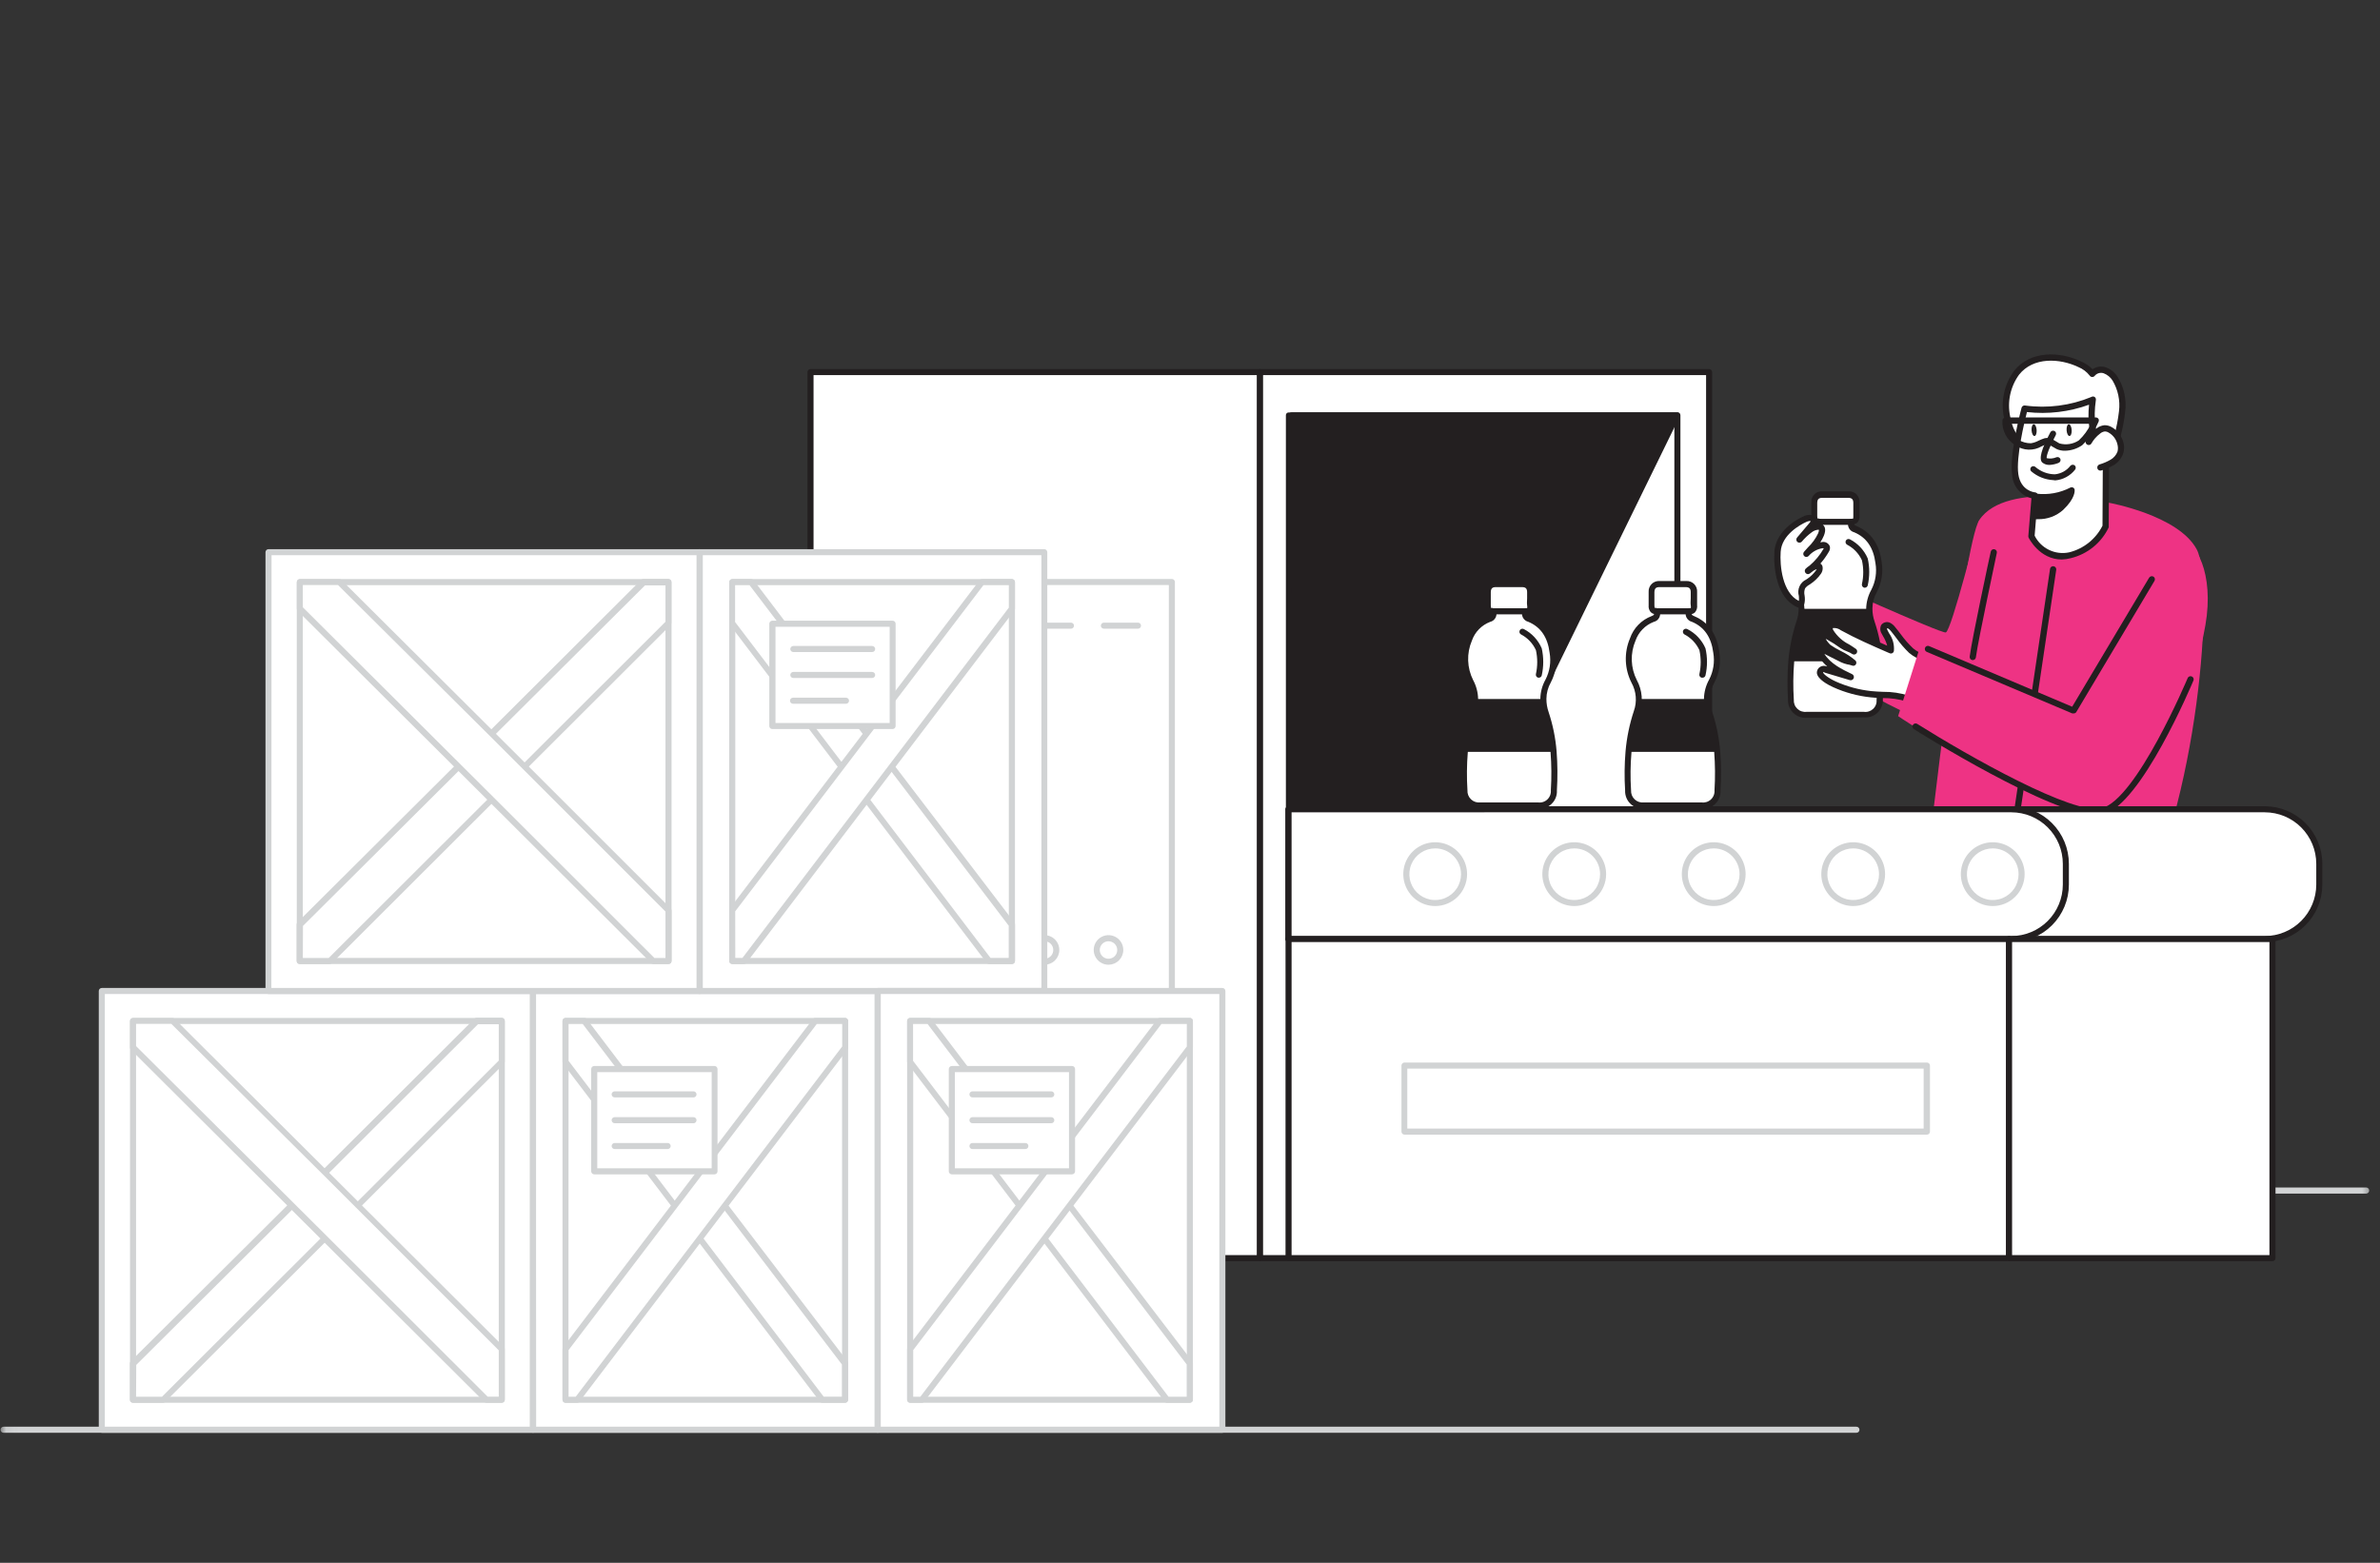 <svg width="201" height="132" viewBox="0 0 201 132" fill="none" xmlns="http://www.w3.org/2000/svg">
<rect x="0" y="0" width="201" height="132" fill="#333333" stroke="none"/>
<mask id="mask0" mask-type="alpha" maskUnits="userSpaceOnUse" x="0" y="0" width="201" height="132">
<rect x="0.045" y="0.519" width="200.412" height="131.463" fill="#C4C4C4"/>
</mask>
<g mask="url(#mask0)">
<path d="M199.832 100.814H28.18C28.113 100.814 28.047 100.787 27.999 100.739C27.951 100.691 27.924 100.625 27.924 100.558C27.924 100.49 27.951 100.424 27.999 100.376C28.047 100.328 28.113 100.301 28.18 100.301H199.832C199.9 100.301 199.965 100.328 200.013 100.376C200.061 100.424 200.088 100.49 200.088 100.558C200.088 100.625 200.061 100.691 200.013 100.739C199.965 100.787 199.9 100.814 199.832 100.814Z" fill="#D1D3D4"/>
<path d="M178.644 37.594C178.898 36.664 179.09 35.718 179.218 34.762C179.344 33.797 179.134 32.819 178.624 31.991C178.419 31.66 178.109 31.407 177.743 31.274C177.561 31.218 177.367 31.216 177.185 31.27C177.003 31.324 176.84 31.43 176.719 31.576C176.443 31.219 176.08 30.94 175.664 30.767C173.958 29.948 171.602 29.866 170.322 31.484C169.935 32.015 169.664 32.621 169.525 33.263C169.387 33.905 169.384 34.569 169.518 35.212C169.907 37.384 171.054 37.85 173.103 38.285C173.834 38.467 174.591 38.523 175.341 38.449C175.715 38.408 176.078 38.294 176.407 38.112C176.737 37.93 177.027 37.684 177.262 37.389" fill="white"/>
<path d="M174.701 38.741C174.134 38.731 173.569 38.662 173.016 38.536C171.08 38.132 169.677 37.656 169.241 35.259C169.1 34.578 169.104 33.876 169.252 33.198C169.4 32.519 169.69 31.88 170.102 31.32C171.485 29.574 174.004 29.686 175.761 30.532C176.122 30.685 176.449 30.908 176.724 31.187C176.881 31.077 177.062 31.005 177.252 30.976C177.442 30.946 177.636 30.961 177.82 31.018C178.244 31.167 178.606 31.456 178.844 31.837C179.385 32.716 179.609 33.754 179.479 34.777C179.401 35.497 179.265 36.209 179.075 36.908C179.018 37.154 178.957 37.42 178.9 37.645C178.894 37.679 178.88 37.712 178.861 37.74C178.841 37.769 178.816 37.793 178.787 37.812C178.758 37.831 178.725 37.843 178.691 37.849C178.657 37.855 178.622 37.853 178.588 37.845C178.554 37.838 178.522 37.824 178.494 37.804C178.466 37.785 178.442 37.759 178.423 37.73C178.405 37.701 178.392 37.669 178.386 37.635C178.38 37.601 178.381 37.566 178.388 37.533C178.445 37.282 178.501 37.02 178.562 36.785C178.744 36.113 178.876 35.428 178.957 34.736C179.068 33.832 178.876 32.917 178.409 32.135C178.232 31.859 177.972 31.647 177.666 31.53C177.536 31.485 177.395 31.48 177.262 31.516C177.128 31.551 177.009 31.626 176.918 31.73C176.893 31.765 176.86 31.793 176.822 31.813C176.784 31.832 176.741 31.843 176.698 31.843C176.655 31.843 176.613 31.832 176.576 31.811C176.538 31.791 176.506 31.761 176.483 31.725C176.234 31.408 175.908 31.161 175.536 31.008C173.958 30.25 171.715 30.132 170.517 31.648C170.153 32.15 169.899 32.722 169.769 33.328C169.64 33.934 169.638 34.56 169.764 35.166C170.127 37.179 171.111 37.594 173.129 38.019C173.829 38.189 174.552 38.243 175.269 38.178C175.607 38.142 175.933 38.039 176.23 37.875C176.528 37.712 176.789 37.491 177 37.225C177.021 37.197 177.046 37.173 177.076 37.155C177.106 37.137 177.139 37.125 177.173 37.12C177.207 37.114 177.242 37.116 177.276 37.124C177.31 37.133 177.341 37.148 177.369 37.169C177.426 37.21 177.464 37.272 177.475 37.341C177.487 37.41 177.471 37.48 177.431 37.538C177.175 37.861 176.857 38.13 176.497 38.329C176.137 38.529 175.74 38.655 175.331 38.7C175.122 38.728 174.911 38.742 174.701 38.741Z" fill="#231F20"/>
<path d="M167.162 43.919C167.162 43.919 164.796 53.353 164.325 53.419C163.853 53.486 153.692 48.897 153.692 48.897L153.237 55.939C153.237 55.939 165.221 63.452 167.162 61.747C169.103 60.041 167.162 43.919 167.162 43.919Z" fill="#EE3384"/>
<path d="M162.819 72.451L180.171 77.777C185.666 67.954 187.069 49.271 185.517 46.393C183.966 43.514 178.107 42.465 178.107 42.465C178.107 42.465 169.451 40.488 167.162 43.919C165.8 45.962 162.819 72.451 162.819 72.451Z" fill="#EE3384"/>
<path d="M169.723 73.106H169.687C169.652 73.101 169.619 73.09 169.589 73.072C169.559 73.054 169.532 73.03 169.512 73.002C169.491 72.974 169.475 72.942 169.467 72.908C169.458 72.874 169.456 72.839 169.461 72.804L173.134 48.052C173.138 48.017 173.149 47.983 173.167 47.953C173.185 47.923 173.208 47.896 173.237 47.875C173.265 47.854 173.297 47.839 173.331 47.831C173.365 47.822 173.401 47.821 173.436 47.827C173.505 47.838 173.567 47.876 173.608 47.933C173.649 47.989 173.666 48.06 173.656 48.129L169.984 72.881C169.974 72.943 169.943 73 169.895 73.042C169.847 73.083 169.786 73.106 169.723 73.106Z" fill="#231F20"/>
<path d="M171.843 41.865L171.566 45.297C171.566 45.297 172.591 47.427 174.803 46.91C175.458 46.752 176.069 46.451 176.593 46.028C177.116 45.604 177.539 45.069 177.83 44.462L177.861 38.214C177.861 38.214 176.227 37.323 176.744 33.763C174.926 34.527 172.935 34.785 170.983 34.511C170.983 34.511 169.958 38.367 170.194 40.083C170.429 41.799 171.843 41.865 171.843 41.865Z" fill="white"/>
<path d="M174.127 47.258C172.232 47.258 171.336 45.435 171.326 45.414C171.307 45.371 171.299 45.324 171.3 45.276L171.561 42.086C171.118 41.971 170.723 41.719 170.431 41.367C170.138 41.016 169.964 40.581 169.933 40.124C169.677 38.373 170.686 34.603 170.727 34.444C170.742 34.381 170.781 34.327 170.835 34.291C170.889 34.255 170.954 34.24 171.018 34.25C172.919 34.51 174.854 34.261 176.626 33.528C176.667 33.502 176.714 33.488 176.762 33.488C176.81 33.488 176.857 33.502 176.898 33.528C176.938 33.555 176.969 33.593 176.988 33.638C177.007 33.682 177.013 33.731 177.005 33.779C176.524 37.077 177.973 37.947 177.989 37.958C178.03 37.981 178.064 38.014 178.088 38.055C178.113 38.095 178.126 38.141 178.127 38.188L178.091 44.436C178.098 44.47 178.098 44.505 178.091 44.539C177.785 45.186 177.338 45.756 176.782 46.207C176.226 46.658 175.576 46.979 174.88 47.146C174.634 47.211 174.382 47.249 174.127 47.258ZM171.833 45.245C172.093 45.769 172.52 46.191 173.047 46.446C173.573 46.701 174.169 46.774 174.742 46.654C175.347 46.505 175.913 46.227 176.401 45.838C176.888 45.449 177.285 44.958 177.564 44.401L177.594 38.352C177.205 38.05 176.145 36.969 176.427 34.183C174.75 34.793 172.955 35.005 171.182 34.803C170.967 35.643 170.25 38.634 170.455 40.047C170.66 41.461 171.812 41.584 171.858 41.584C171.894 41.585 171.928 41.594 171.96 41.61C171.992 41.626 172.02 41.649 172.043 41.676C172.066 41.702 172.084 41.733 172.096 41.767C172.107 41.8 172.112 41.835 172.109 41.87L171.833 45.245Z" fill="#231F20"/>
<path d="M171.787 43.576C172.195 43.625 172.609 43.586 173.001 43.462C173.393 43.339 173.754 43.133 174.061 42.859C175.044 41.927 174.962 41.379 174.962 41.379C174.032 41.865 172.976 42.055 171.935 41.922L171.787 43.576Z" fill="#231F20"/>
<path d="M172.125 43.852C171.997 43.86 171.868 43.86 171.741 43.852C171.678 43.84 171.622 43.805 171.583 43.754C171.544 43.703 171.526 43.64 171.531 43.576L171.679 41.927C171.682 41.891 171.693 41.856 171.711 41.824C171.729 41.792 171.753 41.764 171.782 41.742C171.842 41.702 171.915 41.686 171.986 41.696C172.969 41.816 173.964 41.637 174.844 41.184C174.881 41.165 174.921 41.156 174.962 41.156C175.003 41.156 175.043 41.165 175.08 41.184C175.116 41.202 175.147 41.229 175.17 41.262C175.193 41.295 175.208 41.334 175.213 41.374C175.213 41.44 175.285 42.081 174.235 43.074C173.655 43.591 172.901 43.869 172.125 43.852ZM172.063 43.34C172.734 43.358 173.387 43.118 173.886 42.669C174.154 42.428 174.382 42.146 174.562 41.835C173.804 42.152 172.98 42.284 172.161 42.219L172.063 43.34Z" fill="#231F20"/>
<path d="M158.737 55.857C158.652 54.761 158.433 53.679 158.087 52.636C157.95 52.246 157.881 51.835 157.882 51.422C157.889 50.898 158.028 50.383 158.286 49.927C158.667 49.187 158.799 48.345 158.66 47.525C158.632 46.922 158.436 46.34 158.094 45.844C157.752 45.348 157.277 44.958 156.724 44.718C156.397 44.575 156.269 44.421 156.397 44.057C156.76 44.088 156.806 43.847 156.796 43.545C156.786 43.243 156.796 42.823 156.796 42.459C156.807 42.368 156.798 42.275 156.768 42.188C156.739 42.101 156.69 42.021 156.626 41.955C156.561 41.889 156.483 41.839 156.396 41.807C156.309 41.776 156.217 41.764 156.125 41.773C155.388 41.773 154.65 41.773 153.918 41.773C153.827 41.763 153.735 41.773 153.648 41.803C153.561 41.833 153.482 41.882 153.417 41.946C153.352 42.01 153.302 42.088 153.27 42.175C153.239 42.261 153.228 42.353 153.237 42.444C153.237 42.818 153.237 43.192 153.237 43.566C153.237 43.863 153.308 44.078 153.641 44.047C153.759 44.426 153.641 44.559 153.313 44.698C152.929 44.848 152.581 45.081 152.295 45.379C152.008 45.677 151.79 46.033 151.654 46.423C151.416 46.982 151.303 47.586 151.323 48.193C151.343 48.8 151.497 49.395 151.772 49.937C152.012 50.391 152.146 50.893 152.161 51.407C152.165 51.781 152.104 52.154 151.982 52.508C151.624 53.589 151.393 54.708 151.296 55.842C151.208 56.92 151.198 58.004 151.265 59.084C151.256 59.259 151.285 59.435 151.35 59.598C151.415 59.761 151.515 59.908 151.643 60.029C151.77 60.149 151.922 60.241 152.089 60.297C152.255 60.353 152.432 60.373 152.607 60.354H157.431C157.606 60.375 157.783 60.357 157.95 60.301C158.117 60.245 158.27 60.154 158.398 60.033C158.525 59.911 158.625 59.764 158.689 59.599C158.753 59.435 158.78 59.259 158.768 59.084C158.834 58.009 158.824 56.931 158.737 55.857Z" fill="white"/>
<path d="M155.014 60.625H152.602C152.393 60.643 152.182 60.616 151.984 60.546C151.787 60.476 151.606 60.364 151.455 60.219C151.304 60.073 151.185 59.897 151.107 59.703C151.03 59.508 150.994 59.298 151.004 59.089C150.936 57.999 150.946 56.905 151.034 55.816C151.134 54.661 151.37 53.521 151.736 52.421C151.848 52.091 151.904 51.745 151.9 51.397C151.891 50.922 151.768 50.456 151.541 50.039C151.248 49.467 151.084 48.837 151.061 48.195C151.038 47.553 151.157 46.913 151.408 46.321C151.554 45.895 151.791 45.507 152.104 45.183C152.416 44.859 152.796 44.608 153.216 44.447C153.37 44.385 153.426 44.349 153.426 44.267C153.322 44.243 153.227 44.192 153.15 44.119C153.082 44.04 153.031 43.948 153.001 43.848C152.971 43.748 152.962 43.643 152.975 43.54C152.975 43.361 152.975 43.176 152.975 42.992C152.975 42.808 152.975 42.613 152.975 42.424C152.967 42.3 152.985 42.175 153.029 42.059C153.073 41.942 153.142 41.837 153.23 41.749C153.319 41.662 153.425 41.594 153.542 41.552C153.659 41.509 153.784 41.492 153.908 41.502C154.645 41.502 155.383 41.502 156.12 41.502C156.244 41.494 156.368 41.513 156.483 41.557C156.599 41.601 156.705 41.669 156.792 41.757C156.88 41.844 156.948 41.95 156.992 42.065C157.036 42.181 157.055 42.305 157.047 42.429V42.941C157.047 43.13 157.047 43.32 157.047 43.509C157.062 43.621 157.054 43.734 157.022 43.842C156.99 43.949 156.936 44.049 156.863 44.134C156.787 44.202 156.695 44.247 156.596 44.267C156.596 44.334 156.658 44.375 156.822 44.447C158.02 44.959 158.722 45.983 158.911 47.453C159.06 48.328 158.916 49.228 158.502 50.014C158.265 50.435 158.138 50.908 158.133 51.391C158.131 51.775 158.195 52.156 158.322 52.518C158.678 53.581 158.901 54.684 158.988 55.801C159.072 56.892 159.081 57.987 159.014 59.079C159.024 59.287 158.988 59.495 158.911 59.688C158.833 59.881 158.715 60.056 158.563 60.199C158.412 60.342 158.232 60.452 158.035 60.519C157.838 60.586 157.628 60.61 157.421 60.59L155.014 60.625ZM153.636 43.822C153.691 43.822 153.744 43.839 153.789 43.871C153.833 43.903 153.866 43.949 153.882 44.001C153.925 44.095 153.946 44.198 153.944 44.301C153.943 44.405 153.918 44.507 153.872 44.6C153.825 44.692 153.759 44.774 153.678 44.837C153.596 44.901 153.502 44.946 153.401 44.969C153.045 45.104 152.723 45.315 152.458 45.588C152.193 45.86 151.99 46.188 151.864 46.546C151.641 47.072 151.536 47.64 151.555 48.211C151.574 48.781 151.718 49.341 151.977 49.85C152.234 50.339 152.376 50.88 152.392 51.432C152.397 51.837 152.331 52.239 152.197 52.62C151.847 53.682 151.622 54.78 151.526 55.893C151.438 56.96 151.428 58.031 151.495 59.099C151.485 59.242 151.507 59.385 151.558 59.518C151.61 59.651 151.691 59.771 151.795 59.869C151.899 59.967 152.023 60.041 152.159 60.085C152.295 60.129 152.439 60.142 152.581 60.123H157.406C157.547 60.144 157.692 60.133 157.829 60.089C157.965 60.046 158.09 59.972 158.194 59.874C158.299 59.775 158.379 59.654 158.429 59.52C158.48 59.386 158.499 59.242 158.486 59.099C158.553 58.029 158.545 56.956 158.461 55.888C158.378 54.813 158.164 53.752 157.826 52.728C157.678 52.31 157.603 51.87 157.605 51.427C157.615 50.862 157.765 50.308 158.041 49.814C158.398 49.122 158.52 48.333 158.389 47.566C158.22 46.255 157.636 45.404 156.607 44.964C156.505 44.94 156.41 44.893 156.329 44.827C156.247 44.762 156.182 44.679 156.137 44.585C156.091 44.49 156.068 44.387 156.068 44.283C156.067 44.178 156.091 44.075 156.135 43.981C156.154 43.928 156.19 43.882 156.237 43.852C156.285 43.821 156.341 43.807 156.397 43.812C156.429 43.819 156.462 43.819 156.494 43.812C156.494 43.812 156.525 43.766 156.52 43.571C156.514 43.376 156.52 43.187 156.52 42.987V42.475C156.52 42.173 156.391 42.055 156.1 42.05C155.367 42.05 154.635 42.05 153.897 42.05C153.595 42.05 153.482 42.168 153.472 42.475C153.472 42.654 153.472 42.839 153.472 43.023C153.472 43.207 153.472 43.402 153.472 43.591C153.472 43.781 153.498 43.791 153.498 43.791C153.498 43.791 153.534 43.791 153.616 43.791L153.636 43.822Z" fill="#231F20"/>
<path d="M156.397 44.334H153.636C153.568 44.334 153.503 44.307 153.455 44.259C153.407 44.211 153.38 44.146 153.38 44.078C153.38 44.01 153.407 43.945 153.455 43.897C153.503 43.849 153.568 43.822 153.636 43.822H156.397C156.465 43.822 156.53 43.849 156.578 43.897C156.626 43.945 156.653 44.01 156.653 44.078C156.653 44.146 156.626 44.211 156.578 44.259C156.53 44.307 156.465 44.334 156.397 44.334Z" fill="#231F20"/>
<path d="M158.737 55.857H151.29C151.388 54.723 151.619 53.604 151.977 52.523C152.099 52.169 152.16 51.797 152.156 51.422H157.882C157.881 51.835 157.95 52.246 158.087 52.636C158.433 53.679 158.652 54.761 158.737 55.857Z" fill="#231F20"/>
<path d="M157.498 49.64H157.441C157.375 49.624 157.318 49.583 157.282 49.526C157.245 49.468 157.233 49.399 157.247 49.333C157.394 48.671 157.394 47.986 157.247 47.325C156.988 46.759 156.549 46.296 155.997 46.009C155.937 45.976 155.893 45.921 155.873 45.856C155.852 45.791 155.859 45.721 155.89 45.66C155.921 45.601 155.975 45.556 156.039 45.536C156.103 45.516 156.173 45.522 156.233 45.553C156.907 45.901 157.44 46.473 157.738 47.171C157.906 47.92 157.906 48.696 157.738 49.445C157.724 49.499 157.693 49.547 157.65 49.582C157.607 49.617 157.553 49.637 157.498 49.64Z" fill="#231F20"/>
<path d="M163.92 56.057L162.957 55.699C162.399 55.556 161.877 55.302 161.421 54.951C160.869 54.381 160.356 53.776 159.884 53.138C159.797 53.011 159.679 52.909 159.541 52.841C159.473 52.806 159.395 52.796 159.321 52.812C159.246 52.828 159.179 52.868 159.131 52.928C159.098 53.003 159.085 53.086 159.094 53.168C159.103 53.25 159.134 53.328 159.183 53.394C159.439 53.906 159.787 54.418 159.695 54.93C158.307 54.331 156.929 53.742 155.598 53.01C155.344 52.824 155.027 52.747 154.717 52.795C154.658 52.814 154.605 52.847 154.563 52.892C154.524 52.966 154.506 53.049 154.512 53.132C154.517 53.215 154.546 53.295 154.594 53.363C154.998 54.162 155.89 54.531 156.601 55.043C156.294 54.818 155.91 54.761 155.577 54.531C155.204 54.258 154.814 54.01 154.409 53.788C154.326 53.737 154.234 53.702 154.138 53.686C153.457 53.635 154.235 54.562 154.404 54.71C155.055 55.186 155.89 55.463 156.453 56.006C156.171 55.873 155.854 55.837 155.572 55.704L154.158 54.992C154.03 54.93 153.861 54.874 153.764 54.992C153.667 55.109 153.723 55.248 153.795 55.366C154.307 56.246 155.301 56.733 156.228 57.179L154.179 56.554C154.126 56.53 154.068 56.517 154.01 56.517C153.952 56.517 153.894 56.53 153.841 56.554C153.211 56.994 154.589 57.686 154.906 57.829C155.88 58.266 156.917 58.546 157.979 58.659C159.06 58.771 160.069 58.659 161.113 59.038C161.272 59.094 162.829 59.714 162.793 59.821L163.92 56.057Z" fill="white"/>
<path d="M162.804 60.062H162.768C162.692 60.047 162.626 60.003 162.583 59.939C162.084 59.684 161.571 59.457 161.047 59.258C160.383 59.055 159.692 58.955 158.998 58.961C158.665 58.961 158.322 58.935 157.974 58.899C156.885 58.785 155.822 58.496 154.824 58.044C154.425 57.865 153.493 57.383 153.441 56.841C153.437 56.739 153.459 56.637 153.507 56.547C153.555 56.457 153.626 56.382 153.713 56.328C153.798 56.278 153.894 56.248 153.992 56.241C154.091 56.233 154.19 56.249 154.281 56.288H154.312C154.039 56.054 153.804 55.779 153.616 55.473C153.539 55.374 153.497 55.253 153.497 55.127C153.497 55.002 153.539 54.881 153.616 54.782C153.667 54.73 153.731 54.692 153.8 54.669C153.869 54.645 153.943 54.639 154.015 54.649C153.795 54.387 153.539 53.993 153.646 53.706C153.687 53.594 153.81 53.404 154.158 53.435C154.216 53.438 154.273 53.45 154.327 53.471C154.25 53.362 154.209 53.232 154.209 53.099C154.209 52.966 154.25 52.837 154.327 52.728C154.4 52.645 154.494 52.583 154.599 52.549C154.787 52.513 154.981 52.515 155.168 52.555C155.356 52.596 155.533 52.674 155.69 52.784C156.883 53.445 158.148 53.998 159.382 54.536C159.307 54.258 159.191 53.992 159.039 53.747L158.916 53.522C158.847 53.414 158.807 53.289 158.8 53.161C158.793 53.033 158.819 52.905 158.875 52.789C158.958 52.677 159.077 52.596 159.213 52.562C159.348 52.527 159.491 52.541 159.618 52.6C159.792 52.688 159.943 52.816 160.058 52.974C160.222 53.169 160.381 53.379 160.545 53.594C160.851 54.013 161.193 54.404 161.569 54.761C161.894 55.029 162.273 55.223 162.681 55.33L163.039 55.453L164.002 55.816C164.066 55.839 164.118 55.885 164.149 55.945C164.179 56.005 164.185 56.074 164.166 56.139C164.166 56.139 163.095 59.724 163.049 59.873C163.033 59.925 163 59.972 162.956 60.006C162.912 60.04 162.859 60.059 162.804 60.062ZM162.553 59.724C162.55 59.746 162.55 59.769 162.553 59.791C162.551 59.768 162.551 59.746 162.553 59.724ZM154 56.754C153.986 56.764 153.975 56.778 153.969 56.794C153.969 56.907 154.384 57.266 155.039 57.563C155.988 57.988 156.997 58.261 158.03 58.372C158.363 58.408 158.691 58.418 159.014 58.433C159.762 58.424 160.507 58.535 161.221 58.761C161.719 58.927 162.203 59.131 162.67 59.371C162.798 58.94 163.06 58.054 163.608 56.216L162.875 55.944L162.532 55.821C162.053 55.696 161.609 55.465 161.231 55.145C160.84 54.767 160.484 54.353 160.166 53.911C160.007 53.701 159.854 53.496 159.695 53.307C159.629 53.216 159.545 53.139 159.449 53.081C159.419 53.072 159.387 53.072 159.357 53.081C159.371 53.15 159.395 53.215 159.428 53.276L159.546 53.496C159.854 53.931 159.996 54.462 159.946 54.992C159.938 55.03 159.921 55.066 159.897 55.097C159.873 55.129 159.843 55.154 159.807 55.171C159.772 55.188 159.734 55.196 159.695 55.196C159.656 55.196 159.617 55.188 159.582 55.171L159.377 55.084C158.081 54.521 156.745 53.937 155.475 53.24C155.284 53.093 155.044 53.024 154.804 53.046C154.773 53.046 154.773 53.122 154.834 53.235C155.162 53.75 155.624 54.164 156.171 54.434C156.371 54.562 156.571 54.684 156.76 54.823C156.808 54.867 156.838 54.927 156.845 54.991C156.852 55.056 156.835 55.121 156.797 55.174C156.759 55.227 156.703 55.264 156.64 55.279C156.576 55.293 156.51 55.284 156.453 55.253C156.314 55.161 156.164 55.085 156.007 55.028C155.809 54.957 155.62 54.862 155.444 54.746C155.08 54.48 154.701 54.237 154.307 54.019L154.189 53.962C154.295 54.153 154.43 54.325 154.589 54.474C154.869 54.667 155.163 54.839 155.47 54.987C155.906 55.197 156.314 55.462 156.683 55.775C156.733 55.817 156.766 55.875 156.775 55.94C156.784 56.004 156.769 56.069 156.732 56.123C156.696 56.176 156.641 56.215 156.578 56.23C156.515 56.245 156.448 56.236 156.391 56.206C156.265 56.163 156.134 56.132 156.002 56.113C155.826 56.072 155.655 56.014 155.49 55.939L154.532 55.458L154.076 55.227C154.589 56.067 155.587 56.544 156.391 56.928C156.459 56.953 156.514 57.004 156.545 57.07C156.575 57.135 156.578 57.211 156.553 57.279C156.528 57.346 156.477 57.401 156.411 57.432C156.345 57.462 156.27 57.465 156.202 57.44L154.128 56.82L154 56.754Z" fill="#231F20"/>
<path d="M173.415 36.652C173.415 36.652 172.36 38.583 172.678 38.874C172.995 39.166 173.789 38.874 173.789 38.874" fill="white"/>
<path d="M173.098 39.269C172.875 39.28 172.656 39.209 172.483 39.069C172.171 38.787 172.401 37.932 173.164 36.508C173.197 36.449 173.252 36.404 173.317 36.385C173.382 36.366 173.453 36.373 173.513 36.406C173.572 36.438 173.617 36.493 173.636 36.559C173.655 36.624 173.648 36.694 173.615 36.754C173.154 37.599 172.796 38.511 172.852 38.7C173.13 38.759 173.42 38.73 173.682 38.618C173.745 38.597 173.815 38.6 173.876 38.629C173.937 38.658 173.985 38.709 174.009 38.772C174.031 38.837 174.026 38.907 173.996 38.968C173.967 39.029 173.914 39.077 173.851 39.1C173.611 39.198 173.356 39.255 173.098 39.269Z" fill="#231F20"/>
<path d="M173.415 40.554C172.725 40.519 172.066 40.256 171.541 39.806C171.517 39.783 171.498 39.755 171.485 39.724C171.472 39.694 171.466 39.661 171.466 39.627C171.466 39.594 171.472 39.561 171.485 39.53C171.498 39.499 171.517 39.471 171.541 39.448C171.565 39.424 171.593 39.405 171.624 39.392C171.655 39.379 171.689 39.372 171.723 39.372C171.756 39.372 171.79 39.379 171.821 39.392C171.852 39.405 171.881 39.424 171.904 39.448C172.362 39.839 172.942 40.057 173.543 40.063C173.799 40.037 174.048 39.96 174.273 39.836C174.498 39.712 174.696 39.543 174.854 39.34C174.9 39.29 174.963 39.259 175.03 39.253C175.098 39.247 175.165 39.268 175.218 39.31C175.269 39.355 175.3 39.418 175.305 39.486C175.31 39.554 175.288 39.621 175.244 39.673C175.042 39.93 174.789 40.142 174.502 40.297C174.215 40.452 173.899 40.547 173.574 40.575L173.415 40.554Z" fill="#231F20"/>
<path d="M174.779 36.826C174.898 36.818 174.979 36.59 174.961 36.316C174.943 36.042 174.832 35.827 174.714 35.835C174.595 35.843 174.514 36.071 174.532 36.344C174.55 36.618 174.661 36.834 174.779 36.826Z" fill="#231F20"/>
<path d="M171.82 36.827C171.939 36.819 172.02 36.59 172.002 36.317C171.984 36.043 171.873 35.827 171.755 35.835C171.636 35.843 171.555 36.071 171.573 36.345C171.591 36.619 171.702 36.834 171.82 36.827Z" fill="#231F20"/>
<path d="M176.437 37.297C176.633 36.962 176.892 36.668 177.2 36.431C177.36 36.293 177.558 36.206 177.768 36.181C177.941 36.184 178.109 36.233 178.255 36.324C178.474 36.452 178.663 36.625 178.811 36.832C178.958 37.038 179.06 37.274 179.11 37.522C179.161 37.753 179.152 37.993 179.085 38.219C178.96 38.569 178.715 38.863 178.393 39.048C178.07 39.233 177.726 39.379 177.369 39.484" fill="white"/>
<path d="M177.384 39.75C177.329 39.75 177.275 39.733 177.23 39.701C177.185 39.668 177.152 39.623 177.134 39.571C177.112 39.504 177.117 39.432 177.148 39.369C177.178 39.306 177.232 39.257 177.297 39.233C177.632 39.136 177.954 38.998 178.255 38.823C178.522 38.668 178.726 38.426 178.834 38.137C178.878 37.952 178.878 37.759 178.834 37.574C178.791 37.361 178.704 37.16 178.577 36.983C178.451 36.806 178.289 36.659 178.101 36.549C178 36.481 177.881 36.443 177.758 36.442C177.603 36.462 177.459 36.531 177.343 36.636C177.062 36.851 176.825 37.119 176.647 37.425C176.632 37.46 176.61 37.492 176.583 37.517C176.555 37.543 176.522 37.563 176.486 37.575C176.45 37.587 176.412 37.591 176.374 37.587C176.336 37.583 176.3 37.572 176.267 37.552C176.234 37.533 176.206 37.507 176.184 37.476C176.162 37.445 176.147 37.41 176.14 37.373C176.133 37.335 176.133 37.297 176.142 37.26C176.151 37.223 176.168 37.189 176.191 37.159C176.405 36.795 176.687 36.475 177.021 36.216C177.223 36.045 177.474 35.939 177.738 35.914C177.961 35.913 178.179 35.975 178.368 36.093C178.619 36.241 178.836 36.439 179.005 36.675C179.174 36.912 179.292 37.181 179.351 37.466C179.409 37.739 179.397 38.023 179.315 38.291C179.177 38.698 178.902 39.045 178.537 39.274C178.2 39.468 177.843 39.622 177.472 39.735L177.384 39.75Z" fill="#231F20"/>
<path d="M162.215 54.444L160.304 60.487C160.304 60.487 169.861 66.976 176.084 68.082C182.306 69.188 185.492 57.148 186.255 52.8C187.018 48.452 185.43 45.522 184.155 45.834C182.88 46.147 175.11 59.99 175.11 59.99L162.215 54.444Z" fill="#EE3384"/>
<path d="M177.072 68.845C173.221 68.845 162.133 61.901 161.636 61.588C161.577 61.551 161.535 61.492 161.52 61.423C161.504 61.355 161.517 61.284 161.554 61.225C161.591 61.166 161.651 61.124 161.719 61.108C161.787 61.093 161.858 61.105 161.918 61.143C166.266 63.877 175.116 68.881 177.492 68.272C180.447 67.509 184.723 57.348 184.77 57.245C184.802 57.19 184.854 57.148 184.915 57.127C184.977 57.107 185.043 57.11 185.102 57.135C185.162 57.16 185.21 57.206 185.239 57.264C185.267 57.322 185.273 57.388 185.256 57.45C185.077 57.88 180.831 67.959 177.625 68.784C177.444 68.827 177.258 68.847 177.072 68.845Z" fill="#231F20"/>
<path d="M175.11 60.257C175.076 60.261 175.042 60.261 175.008 60.257L162.716 55.058C162.652 55.03 162.602 54.978 162.576 54.913C162.55 54.847 162.551 54.775 162.578 54.71C162.591 54.678 162.61 54.649 162.635 54.624C162.659 54.6 162.688 54.581 162.72 54.568C162.752 54.555 162.787 54.548 162.821 54.549C162.856 54.55 162.89 54.558 162.921 54.572L175.003 59.693L181.502 48.795C181.539 48.736 181.598 48.693 181.665 48.676C181.733 48.659 181.805 48.668 181.866 48.703C181.925 48.74 181.967 48.798 181.984 48.867C182 48.935 181.989 49.006 181.953 49.066L175.341 60.159C175.313 60.193 175.278 60.22 175.238 60.237C175.198 60.254 175.154 60.261 175.11 60.257Z" fill="#231F20"/>
<path d="M166.609 55.755H166.573C166.504 55.745 166.442 55.708 166.4 55.652C166.357 55.597 166.339 55.527 166.348 55.458C166.552 53.885 168.058 46.895 168.125 46.598C168.131 46.563 168.145 46.531 168.164 46.502C168.184 46.473 168.209 46.449 168.238 46.429C168.267 46.41 168.3 46.397 168.334 46.391C168.368 46.385 168.403 46.385 168.437 46.393C168.471 46.399 168.504 46.413 168.532 46.432C168.561 46.452 168.585 46.477 168.604 46.506C168.623 46.535 168.635 46.568 168.641 46.602C168.646 46.636 168.645 46.672 168.637 46.705C168.637 46.782 167.075 53.972 166.87 55.524C166.861 55.588 166.83 55.646 166.782 55.688C166.734 55.73 166.673 55.754 166.609 55.755Z" fill="#231F20"/>
<path d="M174.399 38.07C174.154 38.076 173.91 38.027 173.687 37.927C173.564 37.865 173.441 37.789 173.323 37.717C173.246 37.664 173.165 37.616 173.082 37.574C173.046 37.55 173.006 37.532 172.965 37.522C172.931 37.514 172.896 37.514 172.862 37.522C172.709 37.569 172.559 37.629 172.417 37.702C172.082 37.897 171.699 37.993 171.312 37.98C170.925 37.966 170.55 37.843 170.23 37.625C169.865 37.408 169.568 37.095 169.371 36.72C169.174 36.345 169.085 35.922 169.113 35.499C169.118 35.434 169.148 35.372 169.197 35.328C169.245 35.283 169.308 35.258 169.374 35.259H177C177.045 35.258 177.089 35.27 177.129 35.291C177.168 35.313 177.201 35.344 177.226 35.382C177.246 35.42 177.256 35.463 177.256 35.507C177.256 35.551 177.246 35.594 177.226 35.633C176.902 36.378 176.432 37.05 175.843 37.609C175.416 37.9 174.915 38.06 174.399 38.07ZM172.949 36.995H173.046C173.148 37.012 173.245 37.048 173.333 37.102L173.605 37.261C173.707 37.33 173.813 37.394 173.922 37.451C174.197 37.529 174.486 37.547 174.769 37.503C175.052 37.46 175.322 37.356 175.561 37.2C175.988 36.801 176.336 36.325 176.585 35.796H169.641C169.66 36.077 169.747 36.348 169.895 36.586C170.044 36.825 170.248 37.023 170.491 37.164C170.801 37.346 171.155 37.441 171.515 37.44C171.743 37.404 171.963 37.33 172.166 37.22C172.331 37.14 172.502 37.072 172.678 37.015C172.767 36.995 172.858 36.989 172.949 36.995Z" fill="#231F20"/>
<path d="M151.961 45.584C152.228 45.26 152.537 44.972 152.878 44.728C153.457 44.354 154.128 44.324 153.785 45.153C153.468 45.764 153.051 46.316 152.55 46.787C152.887 46.395 153.351 46.134 153.861 46.05C154.025 46.05 154.24 46.05 154.281 46.208C154.295 46.302 154.271 46.398 154.215 46.475C153.818 47.161 153.285 47.759 152.648 48.231C152.846 48.035 153.088 47.889 153.354 47.806C153.421 47.783 153.493 47.783 153.559 47.806C153.749 47.873 153.677 48.16 153.559 48.318C153.335 48.629 153.057 48.898 152.74 49.112C152.536 49.22 152.36 49.374 152.228 49.563C151.997 49.973 152.284 50.505 152.141 50.956C152.131 50.998 152.105 51.035 152.069 51.058C152.018 51.094 151.946 51.058 151.89 51.058C150.389 50.403 150.03 48.078 150.138 46.608C150.23 45.348 151.331 44.39 152.422 43.878C152.559 43.805 152.713 43.768 152.868 43.77C152.946 43.774 153.02 43.804 153.078 43.855C153.137 43.906 153.177 43.976 153.19 44.052C153.181 44.184 153.12 44.307 153.021 44.395L151.961 45.584Z" fill="white"/>
<path d="M151.992 51.335C151.914 51.334 151.837 51.314 151.767 51.279C150.051 50.531 149.759 47.965 149.856 46.567C149.944 45.399 150.855 44.293 152.294 43.622C152.474 43.527 152.675 43.48 152.878 43.484C153.016 43.492 153.147 43.547 153.248 43.64C153.35 43.734 153.417 43.859 153.436 43.996C153.441 44.067 153.432 44.138 153.411 44.206C153.505 44.186 153.603 44.187 153.697 44.209C153.791 44.231 153.878 44.274 153.954 44.334C154.107 44.462 154.246 44.723 154.03 45.251C153.95 45.443 153.851 45.626 153.733 45.799H153.815C153.957 45.755 154.111 45.766 154.245 45.831C154.379 45.895 154.483 46.008 154.537 46.147C154.555 46.228 154.555 46.311 154.539 46.392C154.523 46.473 154.491 46.55 154.445 46.618C154.242 46.968 154.005 47.297 153.739 47.601C153.827 47.656 153.891 47.742 153.918 47.842C153.94 47.952 153.939 48.066 153.914 48.175C153.889 48.285 153.842 48.388 153.774 48.477C153.534 48.815 153.234 49.105 152.888 49.333L152.796 49.394C152.657 49.469 152.536 49.574 152.443 49.701C152.373 49.888 152.358 50.091 152.402 50.285C152.447 50.535 152.438 50.792 152.376 51.038C152.346 51.141 152.281 51.229 152.192 51.289C152.131 51.323 152.062 51.339 151.992 51.335ZM152.806 44.011C152.706 44.022 152.609 44.051 152.52 44.098C152.048 44.319 150.471 45.158 150.384 46.608C150.302 47.755 150.517 50.07 151.92 50.756C151.935 50.617 151.935 50.476 151.92 50.336C151.84 50.067 151.86 49.778 151.976 49.522C152.091 49.267 152.295 49.061 152.55 48.943L152.637 48.887C152.928 48.689 153.181 48.441 153.385 48.154C153.404 48.13 153.42 48.102 153.431 48.073C153.332 48.105 153.238 48.15 153.15 48.206C153.052 48.288 152.95 48.364 152.847 48.441C152.794 48.482 152.727 48.5 152.66 48.493C152.593 48.485 152.532 48.452 152.489 48.4C152.444 48.351 152.42 48.287 152.42 48.221C152.42 48.155 152.444 48.091 152.489 48.042C152.59 47.942 152.702 47.852 152.822 47.776C153.298 47.372 153.7 46.888 154.01 46.347V46.306H153.908C153.46 46.381 153.053 46.609 152.755 46.951C152.733 46.977 152.705 46.999 152.674 47.014C152.643 47.03 152.61 47.039 152.575 47.042C152.541 47.045 152.506 47.04 152.473 47.03C152.441 47.019 152.41 47.002 152.384 46.979C152.358 46.957 152.336 46.929 152.321 46.898C152.305 46.867 152.296 46.834 152.293 46.799C152.29 46.765 152.295 46.73 152.305 46.697C152.316 46.664 152.333 46.634 152.356 46.608C152.463 46.48 152.576 46.357 152.689 46.234C153.044 45.897 153.333 45.498 153.544 45.056C153.641 44.815 153.61 44.739 153.61 44.739C153.397 44.745 153.191 44.819 153.022 44.949C152.7 45.183 152.41 45.457 152.156 45.763C152.106 45.811 152.039 45.837 151.969 45.837C151.899 45.837 151.833 45.811 151.782 45.763C151.733 45.713 151.705 45.646 151.705 45.576C151.705 45.506 151.733 45.439 151.782 45.389L152.806 44.18C152.893 44.083 152.909 44.042 152.909 44.027C152.885 44.008 152.857 43.995 152.827 43.991L152.806 44.011Z" fill="#231F20"/>
<path d="M70.832 79.314H42.454V106.268H70.832V79.314Z" fill="white"/>
<path d="M70.832 106.524H42.454C42.386 106.524 42.321 106.497 42.273 106.449C42.225 106.401 42.198 106.336 42.198 106.268V79.314C42.198 79.246 42.225 79.181 42.273 79.133C42.321 79.085 42.386 79.058 42.454 79.058H70.832C70.9 79.058 70.965 79.085 71.013 79.133C71.061 79.181 71.088 79.246 71.088 79.314V106.268C71.088 106.336 71.061 106.401 71.013 106.449C70.965 106.497 70.9 106.524 70.832 106.524ZM42.71 106.012H70.576V79.57H42.71V106.012Z" fill="#231F20"/>
<path d="M37.507 72.963V74.715C37.507 75.937 37.992 77.109 38.857 77.974C39.721 78.838 40.894 79.324 42.116 79.324H103.154V68.354H42.111C40.889 68.355 39.718 68.841 38.855 69.706C37.992 70.57 37.507 71.741 37.507 72.963Z" fill="white"/>
<path d="M103.154 79.575H42.111C40.822 79.573 39.587 79.061 38.675 78.15C37.764 77.239 37.252 76.003 37.251 74.715V72.963C37.252 71.674 37.764 70.438 38.675 69.526C39.586 68.614 40.822 68.1 42.111 68.098H103.154C103.221 68.099 103.286 68.126 103.333 68.174C103.381 68.222 103.408 68.286 103.41 68.354V79.319C103.408 79.386 103.381 79.451 103.333 79.498C103.286 79.546 103.221 79.573 103.154 79.575ZM42.111 68.61C40.957 68.611 39.851 69.07 39.036 69.887C38.221 70.703 37.763 71.809 37.763 72.963V74.715C37.764 75.867 38.222 76.972 39.038 77.788C39.853 78.603 40.958 79.061 42.111 79.063H102.898V68.61H42.111Z" fill="#231F20"/>
<path d="M144.341 31.428H106.396V106.268H144.341V31.428Z" fill="white"/>
<path d="M144.341 106.524H106.396C106.328 106.524 106.263 106.497 106.215 106.449C106.167 106.401 106.14 106.336 106.14 106.268V31.428C106.14 31.36 106.167 31.295 106.215 31.247C106.263 31.199 106.328 31.172 106.396 31.172H144.341C144.408 31.173 144.473 31.2 144.52 31.248C144.568 31.296 144.595 31.36 144.597 31.428V106.268C144.595 106.335 144.568 106.4 144.52 106.448C144.473 106.495 144.408 106.523 144.341 106.524ZM106.652 106.012H144.085V31.684H106.652V106.012Z" fill="#231F20"/>
<path d="M141.652 35.079H109.084V79.314H141.652V35.079Z" fill="white"/>
<path d="M141.662 79.57H109.084C109.017 79.57 108.951 79.543 108.903 79.495C108.855 79.447 108.828 79.382 108.828 79.314V35.079C108.828 35.011 108.855 34.946 108.903 34.898C108.951 34.85 109.017 34.823 109.084 34.823H141.662C141.73 34.825 141.794 34.852 141.842 34.9C141.89 34.947 141.917 35.012 141.918 35.079V79.314C141.918 79.382 141.891 79.447 141.843 79.495C141.795 79.543 141.73 79.57 141.662 79.57ZM109.351 79.058H141.406V35.336H109.341L109.351 79.058Z" fill="#231F20"/>
<path d="M106.396 31.428H68.451V106.268H106.396V31.428Z" fill="white"/>
<path d="M106.396 106.524H68.451C68.383 106.523 68.319 106.495 68.271 106.448C68.223 106.4 68.196 106.335 68.195 106.268V31.428C68.196 31.36 68.223 31.296 68.271 31.248C68.319 31.2 68.383 31.173 68.451 31.172H106.396C106.463 31.172 106.529 31.199 106.577 31.247C106.625 31.295 106.652 31.36 106.652 31.428V106.268C106.652 106.336 106.625 106.401 106.577 106.449C106.529 106.497 106.463 106.524 106.396 106.524ZM68.707 106.012H106.139V31.684H68.707V106.012Z" fill="#231F20"/>
<path d="M195.873 72.963V74.715C195.873 75.937 195.387 77.109 194.523 77.974C193.659 78.838 192.486 79.324 191.264 79.324H108.808V68.354H191.264C192.486 68.354 193.659 68.839 194.523 69.704C195.387 70.568 195.873 71.74 195.873 72.963Z" fill="white"/>
<path d="M191.269 79.575H108.813C108.745 79.573 108.681 79.546 108.633 79.498C108.586 79.451 108.558 79.386 108.557 79.319V68.354C108.558 68.286 108.586 68.222 108.633 68.174C108.681 68.126 108.745 68.099 108.813 68.098H191.269C192.558 68.099 193.794 68.612 194.706 69.525C195.617 70.437 196.129 71.674 196.129 72.963V74.715C196.128 76.003 195.615 77.239 194.704 78.15C193.793 79.061 192.557 79.573 191.269 79.575ZM109.079 79.063H191.269C192.422 79.061 193.527 78.603 194.342 77.788C195.157 76.972 195.616 75.867 195.617 74.715V72.963C195.617 71.809 195.159 70.703 194.344 69.887C193.528 69.07 192.422 68.611 191.269 68.61H109.079V79.063Z" fill="#231F20"/>
<path d="M174.47 72.963V74.715C174.47 75.937 173.985 77.109 173.12 77.974C172.256 78.838 171.083 79.324 169.861 79.324H108.823V68.354H169.866C171.088 68.355 172.259 68.841 173.122 69.706C173.985 70.57 174.47 71.741 174.47 72.963Z" fill="white"/>
<path d="M169.866 79.575H108.823C108.756 79.573 108.691 79.546 108.644 79.498C108.596 79.451 108.568 79.386 108.567 79.319V68.354C108.568 68.286 108.596 68.222 108.644 68.174C108.691 68.126 108.756 68.099 108.823 68.098H169.866C171.155 68.1 172.391 68.614 173.302 69.526C174.213 70.438 174.725 71.674 174.726 72.963V74.715C174.725 76.003 174.212 77.239 173.301 78.15C172.39 79.061 171.155 79.573 169.866 79.575ZM109.079 79.063H169.866C171.019 79.061 172.124 78.603 172.939 77.788C173.754 76.972 174.213 75.867 174.214 74.715V72.963C174.214 71.809 173.756 70.703 172.941 69.887C172.126 69.07 171.02 68.611 169.866 68.61H109.079V79.063Z" fill="#231F20"/>
<path d="M168.294 76.528C167.761 76.528 167.24 76.369 166.797 76.073C166.354 75.777 166.008 75.356 165.804 74.863C165.601 74.371 165.548 73.829 165.652 73.306C165.756 72.784 166.013 72.303 166.391 71.927C166.768 71.55 167.249 71.294 167.771 71.191C168.294 71.088 168.836 71.142 169.328 71.346C169.82 71.551 170.241 71.897 170.536 72.341C170.832 72.784 170.989 73.306 170.988 73.839C170.986 74.552 170.702 75.236 170.197 75.74C169.692 76.244 169.007 76.528 168.294 76.528ZM168.294 71.657C167.862 71.657 167.44 71.785 167.082 72.025C166.723 72.264 166.443 72.605 166.278 73.004C166.113 73.403 166.07 73.841 166.154 74.264C166.238 74.688 166.446 75.076 166.751 75.382C167.056 75.687 167.445 75.894 167.868 75.979C168.291 76.063 168.73 76.02 169.129 75.854C169.527 75.689 169.868 75.41 170.108 75.051C170.348 74.692 170.476 74.27 170.476 73.839C170.476 73.26 170.246 72.705 169.837 72.296C169.427 71.887 168.872 71.657 168.294 71.657Z" fill="#D1D3D4"/>
<path d="M156.514 76.528C155.981 76.528 155.46 76.371 155.016 76.076C154.572 75.78 154.226 75.359 154.021 74.867C153.817 74.374 153.763 73.832 153.867 73.309C153.971 72.786 154.227 72.306 154.604 71.929C154.982 71.552 155.462 71.295 155.985 71.191C156.508 71.088 157.05 71.141 157.543 71.346C158.035 71.55 158.456 71.896 158.751 72.34C159.047 72.784 159.204 73.305 159.203 73.839C159.202 74.551 158.918 75.235 158.414 75.739C157.91 76.243 157.227 76.526 156.514 76.528ZM156.514 71.657C156.083 71.656 155.66 71.783 155.301 72.022C154.941 72.261 154.661 72.602 154.495 73C154.329 73.399 154.285 73.838 154.369 74.261C154.452 74.685 154.66 75.074 154.965 75.38C155.27 75.685 155.658 75.894 156.082 75.978C156.505 76.063 156.944 76.02 157.343 75.855C157.742 75.69 158.083 75.41 158.323 75.051C158.563 74.692 158.691 74.27 158.691 73.839C158.691 73.261 158.462 72.707 158.054 72.298C157.646 71.889 157.092 71.658 156.514 71.657Z" fill="#D1D3D4"/>
<path d="M144.735 76.528C144.202 76.528 143.68 76.371 143.236 76.076C142.793 75.78 142.447 75.359 142.242 74.867C142.037 74.374 141.984 73.832 142.087 73.309C142.191 72.786 142.448 72.306 142.825 71.929C143.202 71.552 143.683 71.295 144.206 71.191C144.729 71.088 145.271 71.141 145.763 71.346C146.256 71.55 146.676 71.896 146.972 72.34C147.267 72.784 147.425 73.305 147.424 73.839C147.422 74.551 147.139 75.235 146.635 75.739C146.131 76.243 145.448 76.526 144.735 76.528ZM144.735 71.657C144.303 71.656 143.881 71.783 143.521 72.022C143.162 72.261 142.882 72.602 142.716 73C142.55 73.399 142.506 73.838 142.589 74.261C142.673 74.685 142.88 75.074 143.185 75.38C143.49 75.685 143.879 75.894 144.302 75.978C144.726 76.063 145.165 76.02 145.564 75.855C145.963 75.69 146.304 75.41 146.544 75.051C146.784 74.692 146.912 74.27 146.912 73.839C146.912 73.261 146.682 72.707 146.274 72.298C145.866 71.889 145.313 71.658 144.735 71.657Z" fill="#D1D3D4"/>
<path d="M132.956 76.528C132.422 76.528 131.901 76.371 131.457 76.076C131.013 75.78 130.667 75.359 130.463 74.867C130.258 74.374 130.204 73.832 130.308 73.309C130.412 72.786 130.669 72.306 131.046 71.929C131.423 71.552 131.903 71.295 132.426 71.191C132.949 71.088 133.491 71.141 133.984 71.346C134.476 71.55 134.897 71.896 135.193 72.34C135.488 72.784 135.645 73.305 135.644 73.839C135.643 74.551 135.359 75.235 134.855 75.739C134.351 76.243 133.668 76.526 132.956 76.528ZM132.956 71.657C132.524 71.656 132.102 71.783 131.742 72.022C131.383 72.261 131.102 72.602 130.936 73C130.77 73.399 130.726 73.838 130.81 74.261C130.894 74.685 131.101 75.074 131.406 75.38C131.711 75.685 132.1 75.894 132.523 75.978C132.946 76.063 133.385 76.02 133.784 75.855C134.183 75.69 134.524 75.41 134.764 75.051C135.004 74.692 135.132 74.27 135.132 73.839C135.133 73.552 135.077 73.269 134.968 73.004C134.859 72.74 134.699 72.499 134.497 72.296C134.294 72.094 134.054 71.933 133.79 71.823C133.525 71.713 133.242 71.657 132.956 71.657Z" fill="#D1D3D4"/>
<path d="M121.207 76.528C120.674 76.528 120.153 76.369 119.71 76.073C119.267 75.777 118.921 75.356 118.718 74.863C118.514 74.371 118.461 73.829 118.565 73.306C118.669 72.784 118.927 72.303 119.304 71.927C119.681 71.55 120.162 71.294 120.684 71.191C121.207 71.088 121.749 71.142 122.241 71.346C122.733 71.551 123.154 71.897 123.449 72.341C123.745 72.784 123.902 73.306 123.901 73.839C123.899 74.552 123.615 75.236 123.11 75.74C122.605 76.244 121.92 76.528 121.207 76.528ZM121.207 71.657C120.775 71.657 120.354 71.785 119.995 72.025C119.636 72.264 119.356 72.605 119.191 73.004C119.026 73.403 118.983 73.841 119.067 74.264C119.151 74.688 119.359 75.076 119.664 75.382C119.969 75.687 120.358 75.894 120.781 75.979C121.204 76.063 121.643 76.02 122.042 75.854C122.44 75.689 122.781 75.41 123.021 75.051C123.261 74.692 123.389 74.27 123.389 73.839C123.389 73.552 123.333 73.268 123.224 73.003C123.114 72.738 122.954 72.497 122.751 72.294C122.548 72.092 122.308 71.931 122.043 71.822C121.778 71.712 121.494 71.656 121.207 71.657Z" fill="#D1D3D4"/>
<path d="M59.718 76.528C59.185 76.528 58.664 76.369 58.221 76.073C57.778 75.777 57.433 75.356 57.229 74.863C57.025 74.371 56.972 73.829 57.077 73.306C57.181 72.784 57.438 72.303 57.815 71.927C58.193 71.55 58.673 71.294 59.196 71.191C59.719 71.088 60.261 71.142 60.753 71.346C61.245 71.551 61.665 71.897 61.961 72.341C62.256 72.784 62.413 73.306 62.412 73.839C62.411 74.552 62.127 75.236 61.621 75.74C61.116 76.244 60.432 76.528 59.718 76.528ZM59.718 71.657C59.287 71.657 58.865 71.785 58.506 72.025C58.148 72.264 57.868 72.605 57.703 73.004C57.538 73.403 57.494 73.841 57.579 74.264C57.663 74.688 57.871 75.076 58.176 75.382C58.481 75.687 58.87 75.894 59.293 75.979C59.716 76.063 60.155 76.02 60.553 75.854C60.952 75.689 61.293 75.41 61.532 75.051C61.772 74.692 61.9 74.27 61.9 73.839C61.9 73.26 61.67 72.705 61.261 72.296C60.852 71.887 60.297 71.657 59.718 71.657Z" fill="#D1D3D4"/>
<path d="M47.939 76.528C47.406 76.528 46.885 76.369 46.442 76.073C45.999 75.777 45.653 75.356 45.45 74.863C45.246 74.371 45.193 73.829 45.297 73.306C45.402 72.784 45.659 72.303 46.036 71.927C46.413 71.55 46.894 71.294 47.416 71.191C47.939 71.088 48.481 71.142 48.973 71.346C49.466 71.551 49.886 71.897 50.181 72.341C50.477 72.784 50.634 73.306 50.633 73.839C50.632 74.552 50.347 75.236 49.842 75.74C49.337 76.244 48.653 76.528 47.939 76.528ZM47.939 71.657C47.507 71.657 47.086 71.785 46.727 72.025C46.368 72.264 46.088 72.605 45.923 73.004C45.758 73.403 45.715 73.841 45.799 74.264C45.883 74.688 46.091 75.076 46.396 75.382C46.701 75.687 47.09 75.894 47.513 75.979C47.937 76.063 48.375 76.02 48.774 75.854C49.172 75.689 49.513 75.41 49.753 75.051C49.993 74.692 50.121 74.27 50.121 73.839C50.121 73.26 49.891 72.705 49.482 72.296C49.072 71.887 48.518 71.657 47.939 71.657Z" fill="#D1D3D4"/>
<path d="M169.671 79.314H108.823V106.268H169.671V79.314Z" fill="white"/>
<path d="M169.671 106.524H108.823C108.756 106.523 108.691 106.495 108.644 106.448C108.596 106.4 108.568 106.335 108.567 106.268V79.314C108.568 79.246 108.596 79.182 108.644 79.134C108.691 79.086 108.756 79.059 108.823 79.058H169.671C169.739 79.058 169.804 79.085 169.853 79.133C169.901 79.181 169.928 79.246 169.928 79.314V106.268C169.928 106.336 169.901 106.401 169.853 106.449C169.804 106.497 169.739 106.524 169.671 106.524ZM109.079 106.012H169.415V79.57H109.079V106.012Z" fill="#231F20"/>
<path d="M191.919 79.314H169.671V106.268H191.919V79.314Z" fill="white"/>
<path d="M191.919 106.524H169.671C169.604 106.523 169.54 106.495 169.492 106.448C169.444 106.4 169.417 106.335 169.415 106.268V79.314C169.417 79.246 169.444 79.182 169.492 79.134C169.54 79.086 169.604 79.059 169.671 79.058H191.919C191.987 79.058 192.052 79.085 192.1 79.133C192.148 79.181 192.175 79.246 192.175 79.314V106.268C192.175 106.336 192.148 106.401 192.1 106.449C192.052 106.497 191.987 106.524 191.919 106.524ZM169.928 106.012H191.663V79.57H169.928V106.012Z" fill="#231F20"/>
<path d="M98.969 84.061H76.993C76.925 84.061 76.86 84.034 76.812 83.986C76.764 83.938 76.737 83.873 76.737 83.805V49.158C76.737 49.09 76.764 49.025 76.812 48.977C76.86 48.929 76.925 48.902 76.993 48.902H98.969C99.037 48.902 99.103 48.929 99.15 48.977C99.199 49.025 99.225 49.09 99.225 49.158V83.805C99.225 83.873 99.199 83.938 99.15 83.986C99.103 84.034 99.037 84.061 98.969 84.061ZM77.249 83.549H98.713V49.414H77.249V83.549Z" fill="#D1D3D4"/>
<path d="M90.447 53.102H80.716C80.649 53.102 80.584 53.075 80.535 53.027C80.487 52.979 80.46 52.914 80.46 52.846C80.46 52.778 80.487 52.713 80.535 52.665C80.584 52.617 80.649 52.59 80.716 52.59H90.447C90.515 52.59 90.58 52.617 90.628 52.665C90.676 52.713 90.703 52.778 90.703 52.846C90.703 52.914 90.676 52.979 90.628 53.027C90.58 53.075 90.515 53.102 90.447 53.102Z" fill="#D1D3D4"/>
<path d="M96.106 53.102H93.228C93.16 53.102 93.095 53.075 93.047 53.027C92.999 52.979 92.972 52.914 92.972 52.846C92.972 52.778 92.999 52.713 93.047 52.665C93.095 52.617 93.16 52.59 93.228 52.59H96.106C96.174 52.59 96.24 52.617 96.288 52.665C96.336 52.713 96.363 52.778 96.363 52.846C96.363 52.914 96.336 52.979 96.288 53.027C96.24 53.075 96.174 53.102 96.106 53.102Z" fill="#D1D3D4"/>
<path d="M82.821 81.485C82.574 81.486 82.332 81.414 82.126 81.277C81.92 81.14 81.759 80.945 81.663 80.717C81.568 80.489 81.542 80.238 81.59 79.995C81.638 79.752 81.756 79.529 81.931 79.354C82.105 79.178 82.328 79.059 82.571 79.01C82.813 78.962 83.065 78.986 83.293 79.081C83.522 79.175 83.717 79.335 83.855 79.541C83.993 79.746 84.066 79.988 84.066 80.236C84.066 80.566 83.935 80.883 83.702 81.117C83.469 81.352 83.152 81.484 82.821 81.485ZM82.821 79.503C82.675 79.502 82.532 79.545 82.41 79.625C82.288 79.706 82.192 79.821 82.136 79.956C82.079 80.091 82.064 80.24 82.093 80.383C82.121 80.527 82.191 80.659 82.295 80.762C82.398 80.865 82.53 80.936 82.674 80.964C82.817 80.993 82.966 80.977 83.101 80.921C83.236 80.865 83.351 80.769 83.432 80.647C83.512 80.525 83.555 80.382 83.554 80.236C83.554 80.041 83.477 79.855 83.339 79.718C83.202 79.58 83.016 79.503 82.821 79.503Z" fill="#D1D3D4"/>
<path d="M88.219 81.485C87.972 81.486 87.73 81.414 87.524 81.277C87.318 81.14 87.157 80.945 87.061 80.717C86.966 80.489 86.941 80.238 86.988 79.995C87.036 79.752 87.154 79.529 87.329 79.354C87.504 79.178 87.726 79.059 87.969 79.01C88.211 78.962 88.463 78.986 88.691 79.081C88.92 79.175 89.115 79.335 89.253 79.541C89.391 79.746 89.464 79.988 89.464 80.236C89.464 80.566 89.333 80.883 89.1 81.117C88.867 81.352 88.55 81.484 88.219 81.485ZM88.219 79.503C88.073 79.502 87.93 79.545 87.808 79.625C87.686 79.706 87.591 79.821 87.534 79.956C87.478 80.091 87.463 80.24 87.491 80.383C87.519 80.527 87.589 80.659 87.693 80.762C87.796 80.865 87.928 80.936 88.072 80.964C88.215 80.993 88.364 80.977 88.499 80.921C88.634 80.865 88.749 80.769 88.83 80.647C88.91 80.525 88.953 80.382 88.952 80.236C88.952 80.041 88.875 79.855 88.737 79.718C88.6 79.58 88.414 79.503 88.219 79.503Z" fill="#D1D3D4"/>
<path d="M93.623 81.485C93.375 81.486 93.133 81.414 92.927 81.277C92.721 81.14 92.56 80.945 92.464 80.717C92.369 80.489 92.344 80.238 92.391 79.995C92.439 79.752 92.557 79.529 92.732 79.354C92.907 79.178 93.129 79.059 93.372 79.01C93.614 78.962 93.866 78.986 94.094 79.081C94.323 79.175 94.519 79.335 94.656 79.541C94.794 79.746 94.867 79.988 94.867 80.236C94.866 80.566 94.734 80.882 94.501 81.116C94.268 81.35 93.953 81.482 93.623 81.485ZM93.623 79.503C93.476 79.502 93.333 79.545 93.211 79.625C93.089 79.706 92.993 79.821 92.937 79.956C92.881 80.091 92.866 80.24 92.894 80.383C92.922 80.527 92.993 80.659 93.096 80.762C93.199 80.865 93.331 80.936 93.475 80.964C93.618 80.993 93.767 80.977 93.902 80.921C94.037 80.865 94.152 80.769 94.233 80.647C94.313 80.525 94.356 80.382 94.355 80.236C94.354 80.042 94.276 79.856 94.139 79.719C94.002 79.582 93.816 79.504 93.623 79.503Z" fill="#D1D3D4"/>
<path d="M141.647 35.079L125.366 68.359H108.823V35.079H141.647Z" fill="#231F20"/>
<path d="M125.365 68.584H108.823C108.763 68.583 108.706 68.558 108.663 68.515C108.621 68.472 108.598 68.414 108.598 68.354V35.064C108.598 35.004 108.622 34.947 108.664 34.905C108.706 34.862 108.763 34.839 108.823 34.839H141.662C141.701 34.839 141.738 34.849 141.772 34.868C141.805 34.887 141.833 34.914 141.854 34.947C141.874 34.98 141.885 35.017 141.886 35.056C141.888 35.094 141.879 35.132 141.862 35.166L125.581 68.456C125.56 68.496 125.53 68.528 125.491 68.551C125.453 68.574 125.41 68.585 125.365 68.584ZM109.048 68.128H125.227L141.288 35.31H109.023L109.048 68.128Z" fill="#231F20"/>
<path d="M131.214 63.504C131.127 62.401 130.907 61.312 130.559 60.262C130.419 59.869 130.35 59.455 130.354 59.038C130.361 58.51 130.5 57.992 130.758 57.532C131.143 56.789 131.277 55.94 131.137 55.115C130.974 53.839 130.42 52.815 129.186 52.293C128.858 52.149 128.725 51.99 128.858 51.627C129.222 51.658 129.268 51.412 129.263 51.115C129.258 50.818 129.263 50.388 129.263 50.024C129.273 49.932 129.262 49.84 129.231 49.754C129.201 49.667 129.151 49.588 129.086 49.523C129.022 49.458 128.943 49.408 128.857 49.377C128.771 49.346 128.678 49.334 128.587 49.343C127.849 49.343 127.107 49.343 126.364 49.343C126.273 49.332 126.18 49.342 126.093 49.373C126.006 49.403 125.927 49.452 125.861 49.517C125.796 49.582 125.746 49.661 125.715 49.748C125.684 49.834 125.673 49.927 125.683 50.019C125.683 50.393 125.683 50.772 125.683 51.145C125.683 51.443 125.755 51.658 126.093 51.658C126.211 52.037 126.093 52.17 125.76 52.313C125.372 52.465 125.022 52.699 124.733 52.998C124.444 53.298 124.223 53.657 124.085 54.049C123.846 54.612 123.734 55.221 123.755 55.833C123.776 56.444 123.931 57.043 124.208 57.588C124.455 58.041 124.588 58.547 124.597 59.063C124.605 59.442 124.545 59.818 124.418 60.175C124.058 61.262 123.826 62.388 123.727 63.529C123.64 64.615 123.629 65.705 123.696 66.792C123.687 66.968 123.716 67.145 123.782 67.309C123.848 67.473 123.948 67.621 124.077 67.742C124.205 67.864 124.359 67.955 124.527 68.011C124.694 68.067 124.872 68.086 125.048 68.067C126.666 68.067 128.285 68.067 129.903 68.067C130.079 68.088 130.258 68.071 130.426 68.015C130.594 67.96 130.748 67.868 130.877 67.746C131.005 67.624 131.106 67.476 131.17 67.311C131.235 67.146 131.262 66.968 131.25 66.792C131.316 65.696 131.304 64.597 131.214 63.504Z" fill="white"/>
<path d="M127.465 68.302H125.038C124.828 68.321 124.617 68.294 124.418 68.225C124.22 68.155 124.038 68.044 123.886 67.898C123.734 67.753 123.614 67.576 123.536 67.381C123.457 67.186 123.421 66.976 123.43 66.766C123.361 65.667 123.373 64.565 123.465 63.468C123.56 62.306 123.796 61.161 124.167 60.057C124.283 59.728 124.338 59.381 124.331 59.032C124.322 58.556 124.199 58.089 123.973 57.67C123.678 57.093 123.514 56.458 123.491 55.81C123.468 55.163 123.587 54.518 123.839 53.921C123.986 53.494 124.224 53.103 124.539 52.778C124.853 52.454 125.235 52.202 125.657 52.042C125.816 51.975 125.873 51.944 125.873 51.857C125.766 51.834 125.668 51.781 125.591 51.704C125.523 51.625 125.472 51.533 125.442 51.433C125.412 51.333 125.403 51.228 125.417 51.125C125.417 50.941 125.417 50.756 125.417 50.567C125.417 50.377 125.417 50.188 125.417 49.998C125.407 49.873 125.425 49.748 125.469 49.631C125.513 49.514 125.582 49.407 125.671 49.32C125.761 49.232 125.868 49.165 125.986 49.123C126.104 49.081 126.229 49.065 126.354 49.076C127.095 49.076 127.838 49.076 128.582 49.076C128.706 49.069 128.83 49.088 128.947 49.132C129.063 49.176 129.168 49.245 129.256 49.333C129.344 49.421 129.412 49.527 129.455 49.644C129.499 49.76 129.517 49.884 129.509 50.008C129.509 50.178 129.509 50.352 129.509 50.521C129.509 50.69 129.509 50.905 129.509 51.099C129.523 51.212 129.514 51.326 129.481 51.434C129.448 51.543 129.393 51.643 129.319 51.729C129.243 51.798 129.149 51.844 129.048 51.862C129.048 51.929 129.114 51.975 129.278 52.047C130.482 52.559 131.194 53.583 131.383 55.074C131.528 55.949 131.384 56.848 130.974 57.634C130.734 58.058 130.605 58.535 130.6 59.022C130.598 59.408 130.662 59.791 130.789 60.154C131.145 61.224 131.37 62.333 131.46 63.458C131.544 64.555 131.553 65.657 131.486 66.756C131.499 66.967 131.466 67.178 131.389 67.375C131.312 67.572 131.193 67.749 131.04 67.896C130.888 68.042 130.705 68.153 130.505 68.222C130.305 68.29 130.093 68.314 129.883 68.292L127.465 68.302ZM126.083 51.376C126.137 51.375 126.19 51.392 126.233 51.425C126.277 51.457 126.309 51.503 126.323 51.555C126.366 51.65 126.387 51.753 126.386 51.857C126.384 51.96 126.359 52.063 126.313 52.156C126.267 52.249 126.201 52.331 126.119 52.395C126.038 52.459 125.943 52.505 125.842 52.528C125.485 52.665 125.163 52.878 124.898 53.152C124.632 53.426 124.43 53.755 124.305 54.116C124.08 54.645 123.973 55.217 123.992 55.792C124.011 56.367 124.154 56.931 124.413 57.445C124.677 57.935 124.821 58.481 124.833 59.038C124.84 59.444 124.774 59.848 124.638 60.231C124.286 61.299 124.059 62.404 123.962 63.524C123.874 64.597 123.864 65.676 123.932 66.751C123.923 66.894 123.946 67.037 123.999 67.17C124.052 67.303 124.134 67.423 124.238 67.521C124.343 67.619 124.468 67.692 124.605 67.736C124.741 67.78 124.885 67.793 125.028 67.775C126.646 67.775 128.264 67.775 129.883 67.775C130.025 67.796 130.171 67.785 130.308 67.742C130.446 67.7 130.572 67.626 130.677 67.527C130.782 67.429 130.863 67.308 130.914 67.173C130.966 67.038 130.986 66.894 130.974 66.751C131.041 65.674 131.032 64.594 130.948 63.519C130.862 62.437 130.647 61.37 130.308 60.339C130.158 59.918 130.083 59.474 130.088 59.027C130.095 58.458 130.245 57.9 130.523 57.404C130.883 56.708 131.006 55.913 130.871 55.14C130.707 53.819 130.118 52.964 129.079 52.523C128.976 52.499 128.881 52.452 128.799 52.386C128.717 52.32 128.651 52.237 128.605 52.142C128.56 52.048 128.536 51.944 128.535 51.839C128.535 51.734 128.558 51.63 128.602 51.535C128.621 51.481 128.658 51.435 128.706 51.404C128.755 51.374 128.812 51.36 128.869 51.366C128.902 51.375 128.938 51.375 128.971 51.366C128.971 51.366 129.002 51.325 128.971 51.125C128.94 50.925 128.971 50.731 128.971 50.531C128.971 50.331 128.971 50.198 128.971 50.019C128.971 49.711 128.848 49.594 128.551 49.589C127.809 49.589 127.071 49.589 126.334 49.589C126.026 49.589 125.914 49.706 125.903 50.014C125.903 50.198 125.903 50.382 125.903 50.562C125.903 50.741 125.903 50.951 125.903 51.14C125.903 51.33 125.929 51.345 125.929 51.345C125.969 51.359 126.012 51.359 126.052 51.345L126.083 51.376Z" fill="#231F20"/>
<path d="M128.858 51.888H126.083C126.015 51.888 125.95 51.861 125.902 51.813C125.854 51.765 125.827 51.7 125.827 51.632C125.827 51.564 125.854 51.499 125.902 51.451C125.95 51.403 126.015 51.376 126.083 51.376H128.858C128.926 51.376 128.991 51.403 129.04 51.451C129.088 51.499 129.115 51.564 129.115 51.632C129.115 51.7 129.088 51.765 129.04 51.813C128.991 51.861 128.926 51.888 128.858 51.888Z" fill="#231F20"/>
<path d="M131.214 63.504H123.737C123.836 62.362 124.068 61.236 124.428 60.149C124.555 59.792 124.616 59.416 124.608 59.038H130.374C130.37 59.455 130.44 59.869 130.579 60.262C130.921 61.313 131.134 62.401 131.214 63.504Z" fill="#231F20"/>
<path d="M129.965 57.24H129.908C129.875 57.233 129.844 57.219 129.816 57.2C129.789 57.18 129.765 57.156 129.747 57.127C129.729 57.098 129.717 57.066 129.711 57.033C129.705 57 129.706 56.966 129.714 56.933C129.861 56.268 129.861 55.579 129.714 54.915C129.455 54.345 129.013 53.878 128.459 53.588C128.398 53.557 128.353 53.503 128.332 53.438C128.312 53.373 128.318 53.303 128.349 53.243C128.38 53.182 128.434 53.137 128.499 53.116C128.564 53.095 128.634 53.101 128.694 53.133C129.371 53.485 129.904 54.06 130.205 54.761C130.375 55.515 130.375 56.297 130.205 57.05C130.192 57.104 130.161 57.152 130.117 57.186C130.074 57.221 130.02 57.239 129.965 57.24Z" fill="#231F20"/>
<path d="M145.032 63.504C144.948 62.4 144.727 61.311 144.376 60.262C144.239 59.868 144.17 59.454 144.172 59.038C144.179 58.51 144.318 57.992 144.576 57.532C144.961 56.788 145.094 55.94 144.955 55.115C144.927 54.509 144.73 53.924 144.386 53.425C144.042 52.926 143.565 52.534 143.009 52.293C142.676 52.149 142.548 51.99 142.676 51.627C143.04 51.658 143.086 51.412 143.081 51.115C143.076 50.818 143.081 50.388 143.081 50.024C143.091 49.933 143.081 49.84 143.051 49.754C143.021 49.667 142.972 49.588 142.908 49.523C142.844 49.458 142.765 49.408 142.679 49.376C142.593 49.345 142.501 49.334 142.41 49.343C141.667 49.343 140.925 49.343 140.187 49.343C140.095 49.332 140.002 49.343 139.915 49.373C139.828 49.403 139.748 49.452 139.683 49.517C139.617 49.582 139.566 49.66 139.535 49.747C139.503 49.834 139.492 49.927 139.501 50.019C139.501 50.393 139.501 50.772 139.501 51.145C139.501 51.443 139.578 51.658 139.91 51.658C140.028 52.037 139.91 52.17 139.578 52.313C139.19 52.465 138.84 52.698 138.552 52.998C138.264 53.298 138.044 53.656 137.908 54.049C137.668 54.612 137.555 55.221 137.575 55.832C137.595 56.443 137.749 57.043 138.026 57.588C138.272 58.042 138.407 58.547 138.42 59.063C138.424 59.442 138.362 59.818 138.236 60.175C137.877 61.262 137.647 62.388 137.549 63.529C137.458 64.614 137.446 65.705 137.514 66.792C137.505 66.968 137.535 67.144 137.601 67.308C137.667 67.472 137.768 67.619 137.896 67.74C138.025 67.861 138.178 67.953 138.345 68.01C138.513 68.066 138.69 68.085 138.866 68.067C140.484 68.067 142.102 68.067 143.721 68.067C143.897 68.088 144.075 68.071 144.244 68.015C144.412 67.96 144.566 67.868 144.694 67.746C144.823 67.624 144.923 67.476 144.988 67.311C145.052 67.146 145.08 66.968 145.068 66.792C145.134 65.696 145.122 64.597 145.032 63.504Z" fill="white"/>
<path d="M141.283 68.302H138.855C138.646 68.321 138.435 68.294 138.236 68.225C138.037 68.155 137.856 68.044 137.704 67.898C137.551 67.753 137.432 67.577 137.353 67.381C137.275 67.186 137.239 66.976 137.247 66.766C137.179 65.667 137.191 64.565 137.283 63.468C137.383 62.307 137.619 61.163 137.985 60.057C138.124 59.668 138.178 59.254 138.144 58.843C138.111 58.431 137.99 58.032 137.79 57.67C137.496 57.093 137.331 56.458 137.308 55.811C137.285 55.163 137.404 54.518 137.657 53.921C137.803 53.494 138.042 53.103 138.356 52.779C138.67 52.454 139.053 52.202 139.475 52.042C139.634 51.975 139.69 51.944 139.69 51.857C139.583 51.835 139.486 51.781 139.409 51.704C139.341 51.624 139.291 51.532 139.261 51.432C139.231 51.333 139.222 51.228 139.234 51.125C139.234 50.941 139.234 50.756 139.234 50.572C139.234 50.388 139.234 50.193 139.234 49.998C139.226 49.874 139.244 49.749 139.289 49.632C139.333 49.515 139.402 49.409 139.491 49.322C139.58 49.234 139.687 49.167 139.805 49.124C139.922 49.082 140.047 49.066 140.172 49.076C140.916 49.076 141.659 49.076 142.4 49.076C142.524 49.067 142.649 49.085 142.766 49.129C142.883 49.172 142.989 49.241 143.077 49.329C143.166 49.418 143.233 49.524 143.276 49.642C143.319 49.759 143.336 49.884 143.327 50.008C143.327 50.179 143.327 50.35 143.327 50.521C143.327 50.715 143.327 50.91 143.327 51.105C143.342 51.217 143.333 51.331 143.301 51.44C143.268 51.549 143.212 51.649 143.137 51.734C143.062 51.803 142.97 51.849 142.871 51.868C142.871 51.934 142.932 51.98 143.101 52.052C144.305 52.564 145.012 53.588 145.201 55.079C145.348 55.954 145.204 56.853 144.791 57.639C144.551 58.063 144.423 58.541 144.417 59.028C144.415 59.413 144.481 59.797 144.612 60.159C144.966 61.23 145.189 62.339 145.278 63.463C145.364 64.56 145.373 65.662 145.303 66.761C145.316 66.972 145.283 67.183 145.207 67.38C145.13 67.577 145.011 67.754 144.858 67.901C144.706 68.047 144.523 68.158 144.323 68.227C144.123 68.295 143.911 68.319 143.7 68.297L141.283 68.302ZM139.9 51.376C139.955 51.376 140.008 51.393 140.053 51.425C140.097 51.457 140.13 51.503 140.146 51.555C140.189 51.65 140.21 51.754 140.208 51.858C140.206 51.962 140.181 52.064 140.134 52.157C140.087 52.251 140.021 52.332 139.939 52.396C139.857 52.461 139.761 52.506 139.66 52.528C139.304 52.666 138.982 52.879 138.717 53.153C138.451 53.427 138.249 53.756 138.123 54.116C137.898 54.645 137.791 55.218 137.81 55.793C137.83 56.368 137.975 56.932 138.236 57.445C138.467 57.867 138.606 58.334 138.645 58.814C138.684 59.294 138.621 59.777 138.461 60.231C138.106 61.298 137.879 62.404 137.785 63.524C137.693 64.597 137.681 65.676 137.749 66.751C137.741 66.894 137.764 67.037 137.817 67.17C137.87 67.303 137.951 67.423 138.056 67.521C138.161 67.619 138.286 67.692 138.422 67.736C138.559 67.78 138.703 67.793 138.845 67.775C140.464 67.775 142.082 67.775 143.7 67.775C143.843 67.795 143.988 67.783 144.125 67.74C144.263 67.697 144.388 67.623 144.494 67.525C144.599 67.427 144.681 67.306 144.733 67.172C144.785 67.038 144.807 66.894 144.796 66.751C144.861 65.674 144.852 64.594 144.771 63.519C144.685 62.437 144.469 61.369 144.125 60.339C143.975 59.918 143.901 59.474 143.905 59.028C143.915 58.459 144.065 57.901 144.341 57.404C144.703 56.708 144.827 55.913 144.694 55.14C144.525 53.819 143.936 52.964 142.896 52.523C142.794 52.499 142.698 52.452 142.617 52.386C142.535 52.321 142.469 52.237 142.423 52.142C142.378 52.047 142.355 51.943 142.355 51.838C142.356 51.733 142.379 51.629 142.425 51.535C142.443 51.481 142.479 51.435 142.526 51.405C142.574 51.374 142.63 51.36 142.686 51.366C142.763 51.366 142.789 51.366 142.789 51.366C142.789 51.366 142.82 51.325 142.789 51.125C142.758 50.925 142.789 50.731 142.789 50.531C142.789 50.331 142.789 50.198 142.789 50.019C142.789 49.712 142.666 49.594 142.369 49.589C141.631 49.589 140.894 49.589 140.151 49.589C139.844 49.589 139.731 49.706 139.721 50.014C139.721 50.198 139.721 50.382 139.721 50.567C139.721 50.751 139.721 50.951 139.721 51.14C139.721 51.33 139.747 51.345 139.752 51.345C139.757 51.345 139.782 51.345 139.87 51.345L139.9 51.376Z" fill="#231F20"/>
<path d="M142.686 51.888H139.911C139.843 51.888 139.778 51.861 139.729 51.813C139.681 51.765 139.654 51.7 139.654 51.632C139.654 51.564 139.681 51.499 139.729 51.451C139.778 51.403 139.843 51.376 139.911 51.376H142.686C142.754 51.376 142.819 51.403 142.867 51.451C142.915 51.499 142.942 51.564 142.942 51.632C142.942 51.7 142.915 51.765 142.867 51.813C142.819 51.861 142.754 51.888 142.686 51.888Z" fill="#231F20"/>
<path d="M145.032 63.504H137.565C137.663 62.362 137.893 61.237 138.251 60.149C138.377 59.792 138.439 59.416 138.436 59.038H144.172C144.17 59.454 144.239 59.868 144.377 60.262C144.728 61.311 144.948 62.4 145.032 63.504Z" fill="#231F20"/>
<path d="M143.782 57.24H143.711C143.678 57.233 143.647 57.219 143.619 57.2C143.592 57.18 143.568 57.155 143.551 57.127C143.533 57.098 143.521 57.066 143.516 57.033C143.511 56.999 143.513 56.965 143.521 56.933C143.666 56.268 143.666 55.58 143.521 54.915C143.26 54.346 142.816 53.879 142.261 53.588C142.202 53.556 142.157 53.501 142.137 53.436C142.117 53.371 142.123 53.301 142.154 53.24C142.185 53.181 142.239 53.136 142.303 53.116C142.367 53.096 142.437 53.102 142.497 53.133C143.184 53.479 143.728 54.055 144.033 54.761C144.206 55.515 144.206 56.297 144.033 57.051C144.019 57.106 143.987 57.155 143.941 57.19C143.896 57.224 143.84 57.242 143.782 57.24Z" fill="#231F20"/>
<path d="M162.716 95.835H118.615C118.548 95.835 118.482 95.808 118.434 95.76C118.386 95.713 118.359 95.647 118.359 95.579V90.002C118.359 89.934 118.386 89.869 118.434 89.821C118.482 89.773 118.548 89.746 118.615 89.746H162.737C162.805 89.746 162.87 89.773 162.918 89.821C162.966 89.869 162.993 89.934 162.993 90.002V95.579C162.993 95.615 162.986 95.65 162.972 95.682C162.958 95.715 162.937 95.744 162.911 95.768C162.885 95.792 162.854 95.811 162.821 95.822C162.787 95.834 162.752 95.838 162.716 95.835ZM118.851 95.323H162.46V90.258H118.851V95.323Z" fill="#D1D3D4"/>
<path d="M156.783 121.018H0.301C0.233 121.018 0.168 120.991 0.12 120.943C0.072 120.895 0.045 120.83 0.045 120.762C0.045 120.694 0.072 120.629 0.12 120.581C0.168 120.533 0.233 120.506 0.301 120.506H156.783C156.851 120.506 156.916 120.533 156.964 120.581C157.012 120.629 157.039 120.694 157.039 120.762C157.039 120.83 157.012 120.895 156.964 120.943C156.916 120.991 156.851 121.018 156.783 121.018Z" fill="#D1D3D4"/>
<path d="M74.122 83.703H45.017V120.762H74.122V83.703Z" fill="white"/>
<path d="M74.127 121.018H45.017C44.949 121.018 44.884 120.991 44.836 120.943C44.788 120.895 44.761 120.83 44.761 120.762V83.703C44.761 83.635 44.788 83.57 44.836 83.522C44.884 83.474 44.949 83.447 45.017 83.447H74.127C74.195 83.447 74.26 83.474 74.309 83.522C74.357 83.57 74.384 83.635 74.384 83.703V120.772C74.381 120.838 74.353 120.901 74.305 120.946C74.257 120.992 74.194 121.018 74.127 121.018ZM45.273 120.506H73.871V83.959H45.253L45.273 120.506Z" fill="#D1D3D4"/>
<path d="M71.382 86.233H47.762V118.227H71.382V86.233Z" fill="white"/>
<path d="M71.372 118.483H47.762C47.694 118.483 47.629 118.456 47.581 118.408C47.533 118.36 47.506 118.295 47.506 118.227V86.233C47.506 86.165 47.533 86.1 47.581 86.052C47.629 86.004 47.694 85.977 47.762 85.977H71.372C71.44 85.977 71.505 86.004 71.553 86.052C71.601 86.1 71.628 86.165 71.628 86.233V118.211C71.63 118.246 71.625 118.281 71.613 118.314C71.601 118.347 71.583 118.377 71.559 118.402C71.535 118.428 71.506 118.448 71.474 118.462C71.442 118.476 71.407 118.483 71.372 118.483ZM48.008 117.971H71.116V86.489H48.018L48.008 117.971Z" fill="#D1D3D4"/>
<path d="M71.382 115.159V118.227H69.447L59.101 104.603L56.981 101.828L47.762 89.69V86.233H49.365L59.101 99.031L61.216 101.828L71.382 115.159Z" fill="white"/>
<path d="M71.372 118.483H69.436C69.397 118.483 69.359 118.474 69.324 118.456C69.289 118.438 69.259 118.412 69.237 118.38L47.557 89.843C47.525 89.798 47.507 89.745 47.506 89.69V86.233C47.506 86.165 47.533 86.1 47.581 86.052C47.629 86.004 47.694 85.977 47.762 85.977H49.35C49.389 85.976 49.428 85.984 49.464 86.001C49.499 86.018 49.53 86.043 49.555 86.074L61.406 101.674L71.572 114.99C71.604 115.035 71.622 115.088 71.623 115.143V118.216C71.624 118.25 71.619 118.284 71.607 118.316C71.595 118.348 71.577 118.377 71.554 118.402C71.53 118.427 71.502 118.447 71.471 118.461C71.44 118.475 71.406 118.482 71.372 118.483ZM69.564 117.97H71.101V115.246L58.871 99.185L49.212 86.489H48.018V89.603L69.564 117.97Z" fill="#D1D3D4"/>
<path d="M71.382 86.233V88.476L61.216 101.828L59.101 104.603L48.751 118.227H47.762V113.945L56.981 101.828L59.101 99.031L68.852 86.233H71.382Z" fill="white"/>
<path d="M48.751 118.483H47.762C47.694 118.483 47.629 118.456 47.581 118.408C47.533 118.36 47.506 118.295 47.506 118.227V113.945C47.507 113.89 47.525 113.836 47.557 113.791L68.647 86.074C68.672 86.043 68.703 86.019 68.739 86.002C68.774 85.985 68.813 85.976 68.852 85.977H71.372C71.44 85.977 71.505 86.004 71.553 86.052C71.601 86.1 71.628 86.165 71.628 86.233V88.476C71.627 88.531 71.609 88.585 71.577 88.63L48.945 118.38C48.922 118.41 48.893 118.435 48.859 118.453C48.826 118.471 48.788 118.481 48.751 118.483ZM48.018 117.971H48.623L71.126 88.389V86.489H68.98L48.018 114.032V117.971Z" fill="#D1D3D4"/>
<path d="M8.603 120.762H45.022L45.022 83.703H8.603L8.603 120.762Z" fill="white"/>
<path d="M45.017 121.018H8.598C8.53 121.018 8.465 120.991 8.417 120.943C8.369 120.895 8.342 120.83 8.342 120.762V83.703C8.342 83.635 8.369 83.57 8.417 83.522C8.465 83.474 8.53 83.447 8.598 83.447H45.017C45.085 83.447 45.15 83.474 45.198 83.522C45.246 83.57 45.273 83.635 45.273 83.703V120.772C45.27 120.838 45.242 120.901 45.194 120.946C45.147 120.992 45.083 121.018 45.017 121.018ZM8.854 120.506H44.74V83.959H8.854V120.506Z" fill="#D1D3D4"/>
<path d="M42.38 86.233H11.236V118.227H42.38V86.233Z" fill="white"/>
<path d="M42.38 118.483H11.236C11.168 118.483 11.103 118.456 11.055 118.408C11.007 118.36 10.98 118.295 10.98 118.227V86.233C10.98 86.165 11.007 86.1 11.055 86.052C11.103 86.004 11.168 85.977 11.236 85.977H42.38C42.447 85.977 42.513 86.004 42.56 86.052C42.609 86.1 42.636 86.165 42.636 86.233V118.211C42.638 118.246 42.633 118.281 42.621 118.314C42.609 118.347 42.59 118.377 42.566 118.402C42.542 118.428 42.513 118.448 42.481 118.462C42.449 118.476 42.414 118.483 42.38 118.483ZM11.492 117.971H42.123V86.489H11.492V117.971Z" fill="#D1D3D4"/>
<path d="M11.241 115.159V118.227H13.786L27.435 104.603L30.226 101.828L42.379 89.69V86.233H40.264L27.435 99.031L24.639 101.828L11.241 115.159Z" fill="white"/>
<path d="M13.786 118.483H11.225C11.158 118.483 11.092 118.456 11.044 118.408C10.996 118.36 10.969 118.295 10.969 118.227V115.154C10.971 115.086 10.998 115.022 11.046 114.974L27.24 98.842L40.075 86.038C40.123 85.992 40.187 85.966 40.254 85.966H42.369C42.437 85.966 42.502 85.993 42.55 86.041C42.598 86.089 42.625 86.154 42.625 86.222V89.68C42.626 89.746 42.6 89.811 42.553 89.859L13.96 118.396C13.938 118.421 13.912 118.442 13.882 118.457C13.852 118.472 13.819 118.48 13.786 118.483ZM11.492 117.971H13.684L42.123 89.582V86.509H40.372L24.823 102.027L11.507 115.287L11.492 117.971Z" fill="#D1D3D4"/>
<path d="M11.241 86.233V88.476L24.639 101.828L27.435 104.603L41.079 118.227H42.379V113.945L30.226 101.828L27.435 99.031L14.575 86.233H11.241Z" fill="white"/>
<path d="M42.38 118.483H41.079C41.045 118.483 41.012 118.476 40.981 118.463C40.95 118.45 40.922 118.43 40.899 118.406L24.459 102.017L11.056 88.665C11.009 88.618 10.981 88.554 10.98 88.486V86.243C10.98 86.175 11.007 86.11 11.055 86.062C11.103 86.014 11.168 85.987 11.236 85.987H14.575C14.642 85.987 14.706 86.012 14.754 86.059L30.4 101.648L42.554 113.766C42.6 113.814 42.626 113.878 42.625 113.945V118.211C42.627 118.245 42.623 118.279 42.611 118.312C42.6 118.344 42.582 118.373 42.559 118.399C42.537 118.424 42.509 118.444 42.478 118.459C42.447 118.473 42.414 118.481 42.38 118.483ZM41.186 117.97H42.123V114.053L27.271 99.2L14.467 86.478H11.492V88.358L27.614 104.414L41.186 117.97Z" fill="#D1D3D4"/>
<path d="M88.201 46.639H59.096V83.698H88.201V46.639Z" fill="white"/>
<path d="M88.206 83.959H59.081C59.013 83.959 58.947 83.932 58.9 83.884C58.851 83.836 58.825 83.771 58.825 83.703V46.639C58.826 46.571 58.853 46.507 58.901 46.459C58.949 46.411 59.013 46.384 59.081 46.383H88.191C88.258 46.384 88.323 46.411 88.371 46.459C88.418 46.507 88.446 46.571 88.447 46.639V83.703C88.447 83.768 88.422 83.831 88.378 83.879C88.333 83.926 88.272 83.955 88.206 83.959ZM59.352 83.447H87.95V46.895H59.352V83.447Z" fill="#D1D3D4"/>
<path d="M85.461 49.169H61.841V81.162H85.461V49.169Z" fill="white"/>
<path d="M85.461 81.424H61.841C61.773 81.424 61.708 81.397 61.66 81.349C61.612 81.301 61.585 81.235 61.585 81.168V49.169C61.585 49.101 61.612 49.035 61.66 48.987C61.708 48.939 61.773 48.912 61.841 48.912H85.461C85.529 48.912 85.594 48.939 85.642 48.987C85.69 49.035 85.717 49.101 85.717 49.169V81.168C85.717 81.235 85.69 81.301 85.642 81.349C85.594 81.397 85.529 81.424 85.461 81.424ZM62.097 80.911H85.2V49.425H62.097V80.911Z" fill="#D1D3D4"/>
<path d="M85.461 78.1V81.162H83.525L73.18 67.544L71.06 64.769L61.841 52.626V49.169H63.444L73.18 61.967L75.295 64.769L85.461 78.1Z" fill="white"/>
<path d="M85.461 81.424H83.525C83.486 81.423 83.448 81.413 83.414 81.395C83.379 81.378 83.349 81.352 83.326 81.321L61.641 52.779C61.608 52.735 61.59 52.681 61.59 52.626V49.169C61.59 49.101 61.617 49.035 61.665 48.987C61.713 48.939 61.778 48.912 61.846 48.912H63.449C63.489 48.913 63.528 48.922 63.563 48.94C63.599 48.958 63.63 48.983 63.654 49.015L75.505 64.61L85.671 77.926C85.704 77.97 85.722 78.024 85.722 78.079V81.152C85.725 81.188 85.719 81.223 85.707 81.256C85.695 81.289 85.676 81.32 85.651 81.345C85.627 81.371 85.597 81.391 85.564 81.404C85.532 81.418 85.497 81.424 85.461 81.424ZM83.653 80.911H85.19V78.187L72.96 62.121L63.301 49.425H62.082V52.538L83.653 80.911Z" fill="#D1D3D4"/>
<path d="M85.461 49.169V51.412L75.295 64.769L73.18 67.544L62.829 81.162H61.841V76.886L71.06 64.769L73.18 61.967L82.931 49.169H85.461Z" fill="white"/>
<path d="M62.83 81.424H61.841C61.773 81.424 61.708 81.397 61.66 81.349C61.612 81.301 61.585 81.235 61.585 81.168V76.886C61.585 76.831 61.603 76.777 61.636 76.732L82.726 49.015C82.751 48.984 82.782 48.958 82.817 48.941C82.853 48.923 82.892 48.913 82.931 48.912H85.461C85.529 48.912 85.594 48.939 85.642 48.987C85.69 49.035 85.717 49.101 85.717 49.169V51.412C85.717 51.467 85.699 51.521 85.666 51.565L63.034 81.337C63.008 81.364 62.976 81.387 62.941 81.402C62.906 81.417 62.868 81.424 62.83 81.424ZM62.097 80.911H62.701L85.2 51.325V49.425H83.054L62.092 76.973L62.097 80.911Z" fill="#D1D3D4"/>
<path d="M22.682 83.703H59.101L59.101 46.644L22.682 46.644L22.682 83.703Z" fill="white"/>
<path d="M59.081 83.959H22.677C22.609 83.959 22.544 83.932 22.496 83.884C22.448 83.836 22.421 83.771 22.421 83.703V46.639C22.422 46.571 22.45 46.507 22.497 46.459C22.545 46.411 22.61 46.384 22.677 46.383H59.081C59.148 46.383 59.214 46.409 59.262 46.458C59.31 46.505 59.337 46.571 59.337 46.639V83.703C59.337 83.771 59.31 83.836 59.262 83.884C59.214 83.932 59.148 83.959 59.081 83.959ZM22.918 83.447H58.825V46.895H22.933L22.918 83.447Z" fill="#D1D3D4"/>
<path d="M56.458 49.169H25.315V81.162H56.458V49.169Z" fill="white"/>
<path d="M56.458 81.424H25.32C25.252 81.424 25.187 81.397 25.139 81.349C25.091 81.301 25.064 81.235 25.064 81.168V49.169C25.064 49.101 25.091 49.035 25.139 48.987C25.187 48.939 25.252 48.912 25.32 48.912H56.458C56.526 48.912 56.591 48.939 56.639 48.987C56.688 49.035 56.715 49.101 56.715 49.169V81.168C56.715 81.235 56.688 81.301 56.639 81.349C56.591 81.397 56.526 81.424 56.458 81.424ZM25.576 80.911H56.202V49.425H25.576V80.911Z" fill="#D1D3D4"/>
<path d="M25.315 78.1V81.162H27.865L41.514 67.544L44.305 64.769L56.458 52.626V49.169H54.343L41.514 61.967L38.718 64.769L25.315 78.1Z" fill="white"/>
<path d="M27.865 81.424H25.304C25.236 81.424 25.171 81.397 25.123 81.349C25.075 81.301 25.048 81.236 25.048 81.168V78.095C25.049 78.026 25.074 77.961 25.12 77.91L41.314 61.783L54.149 48.979C54.196 48.931 54.26 48.904 54.328 48.902H56.443C56.511 48.902 56.576 48.929 56.624 48.977C56.672 49.025 56.699 49.09 56.699 49.158V52.615C56.699 52.684 56.673 52.749 56.627 52.8L28.049 81.337C28.002 81.388 27.936 81.42 27.865 81.424ZM25.576 80.912H27.763L56.202 52.518V49.445H54.471L38.902 64.948L25.586 78.207L25.576 80.912Z" fill="#D1D3D4"/>
<path d="M25.315 49.169V51.412L38.718 64.769L41.514 67.544L55.157 81.162H56.458V76.886L44.305 64.769L41.514 61.967L28.654 49.169H25.315Z" fill="white"/>
<path d="M56.458 81.424H55.157C55.09 81.418 55.028 81.387 54.983 81.337L38.544 64.948L25.14 51.596C25.095 51.546 25.069 51.48 25.069 51.412V49.169C25.069 49.101 25.096 49.035 25.144 48.987C25.192 48.939 25.257 48.913 25.325 48.913H28.659C28.693 48.912 28.726 48.919 28.757 48.932C28.788 48.945 28.815 48.965 28.838 48.989L44.495 64.584L56.643 76.727C56.689 76.778 56.714 76.843 56.715 76.912V81.193C56.708 81.257 56.678 81.315 56.631 81.358C56.584 81.4 56.522 81.424 56.458 81.424ZM55.265 80.912H56.202V76.993L41.35 62.141L28.546 49.414H25.576V51.294L41.693 67.35L55.265 80.912Z" fill="#D1D3D4"/>
<path d="M103.233 83.703H74.127V120.762H103.233V83.703Z" fill="white"/>
<path d="M103.233 121.018H74.127C74.06 121.018 73.995 120.991 73.947 120.943C73.898 120.895 73.871 120.83 73.871 120.762V83.703C73.871 83.635 73.898 83.57 73.947 83.522C73.995 83.474 74.06 83.447 74.127 83.447H103.233C103.301 83.447 103.366 83.474 103.414 83.522C103.462 83.57 103.489 83.635 103.489 83.703V120.772C103.486 120.838 103.458 120.901 103.41 120.946C103.363 120.992 103.299 121.018 103.233 121.018ZM74.384 120.506H102.977V83.959H74.384V120.506Z" fill="#D1D3D4"/>
<path d="M100.488 86.233H76.867V118.227H100.488V86.233Z" fill="white"/>
<path d="M100.488 118.483H76.867C76.799 118.483 76.734 118.456 76.686 118.408C76.638 118.36 76.611 118.295 76.611 118.227V86.233C76.611 86.165 76.638 86.1 76.686 86.052C76.734 86.004 76.799 85.977 76.867 85.977H100.488C100.556 85.977 100.621 86.004 100.669 86.052C100.717 86.1 100.744 86.165 100.744 86.233V118.211C100.746 118.246 100.741 118.281 100.729 118.314C100.717 118.347 100.698 118.377 100.674 118.402C100.65 118.428 100.621 118.448 100.589 118.462C100.557 118.476 100.523 118.483 100.488 118.483ZM77.124 117.971H100.232V86.489H77.124V117.971Z" fill="#D1D3D4"/>
<path d="M100.488 115.159V118.227H98.557L88.206 104.603L86.086 101.828L76.867 89.69V86.233H78.476L88.206 99.031L90.327 101.828L100.488 115.159Z" fill="white"/>
<path d="M100.488 118.483H98.557C98.517 118.484 98.478 118.475 98.442 118.457C98.406 118.439 98.375 118.413 98.352 118.38L76.662 89.843C76.63 89.798 76.613 89.745 76.611 89.69V86.233C76.611 86.165 76.638 86.1 76.686 86.052C76.734 86.004 76.799 85.977 76.867 85.977H78.475C78.514 85.977 78.552 85.985 78.587 86.002C78.621 86.019 78.652 86.043 78.675 86.074L90.531 101.674L100.693 114.99C100.727 115.034 100.745 115.088 100.744 115.143V118.216C100.745 118.251 100.74 118.285 100.727 118.318C100.715 118.35 100.696 118.379 100.672 118.404C100.649 118.429 100.62 118.449 100.588 118.462C100.556 118.476 100.522 118.483 100.488 118.483ZM98.685 117.971H100.221V115.246L87.991 99.185L78.337 86.489H77.113V89.603L98.685 117.971Z" fill="#D1D3D4"/>
<path d="M100.488 86.233V88.476L90.327 101.828L88.206 104.603L77.856 118.227H76.867V113.945L86.086 101.828L88.206 99.031L97.958 86.233H100.488Z" fill="white"/>
<path d="M77.856 118.483H76.867C76.799 118.483 76.734 118.456 76.686 118.408C76.638 118.36 76.611 118.295 76.611 118.227V113.945C76.613 113.89 76.63 113.836 76.662 113.791L97.753 86.074C97.778 86.044 97.809 86.02 97.845 86.003C97.88 85.986 97.918 85.977 97.958 85.977H100.488C100.556 85.977 100.621 86.004 100.669 86.052C100.717 86.1 100.744 86.165 100.744 86.233V88.476C100.745 88.531 100.727 88.586 100.693 88.63L78.061 118.38C78.037 118.412 78.006 118.438 77.971 118.456C77.935 118.474 77.896 118.483 77.856 118.483ZM77.124 117.971H77.728L100.232 88.389V86.489H98.086L77.124 114.032V117.971Z" fill="#D1D3D4"/>
<path d="M60.34 90.294H50.184V98.934H60.34V90.294Z" fill="white"/>
<path d="M60.34 99.19H50.185C50.117 99.19 50.051 99.163 50.004 99.115C49.956 99.067 49.928 99.002 49.928 98.934V90.294C49.928 90.226 49.956 90.161 50.004 90.113C50.051 90.065 50.117 90.038 50.185 90.038H60.34C60.408 90.038 60.474 90.065 60.522 90.113C60.57 90.161 60.597 90.226 60.597 90.294V98.934C60.597 99.002 60.57 99.067 60.522 99.115C60.474 99.163 60.408 99.19 60.34 99.19ZM50.441 98.678H60.105V90.555H50.441V98.678Z" fill="#D1D3D4"/>
<path d="M58.604 92.691H51.91C51.843 92.69 51.779 92.662 51.731 92.615C51.683 92.567 51.656 92.502 51.654 92.435C51.654 92.367 51.681 92.302 51.729 92.254C51.777 92.206 51.843 92.179 51.91 92.179H58.568C58.636 92.179 58.702 92.206 58.749 92.254C58.797 92.302 58.825 92.367 58.825 92.435C58.824 92.497 58.802 92.556 58.761 92.603C58.721 92.65 58.665 92.681 58.604 92.691Z" fill="#D1D3D4"/>
<path d="M58.604 94.873H51.91C51.843 94.871 51.779 94.844 51.731 94.796C51.683 94.748 51.656 94.684 51.654 94.617C51.654 94.549 51.681 94.484 51.729 94.435C51.777 94.387 51.843 94.36 51.91 94.36H58.568C58.636 94.36 58.702 94.387 58.749 94.435C58.797 94.484 58.825 94.549 58.825 94.617C58.824 94.678 58.802 94.738 58.761 94.785C58.721 94.832 58.665 94.863 58.604 94.873Z" fill="#D1D3D4"/>
<path d="M56.397 97.054H51.91C51.843 97.053 51.779 97.026 51.731 96.978C51.683 96.93 51.656 96.866 51.654 96.798C51.654 96.73 51.681 96.665 51.729 96.617C51.777 96.569 51.843 96.542 51.91 96.542H56.387C56.455 96.542 56.52 96.569 56.568 96.617C56.616 96.665 56.643 96.73 56.643 96.798C56.642 96.864 56.616 96.927 56.57 96.975C56.524 97.022 56.463 97.05 56.397 97.054Z" fill="#D1D3D4"/>
<path d="M90.542 90.294H80.386V98.934H90.542V90.294Z" fill="white"/>
<path d="M90.537 99.19H80.386C80.318 99.19 80.253 99.163 80.205 99.115C80.157 99.067 80.13 99.002 80.13 98.934V90.294C80.13 90.226 80.157 90.161 80.205 90.113C80.253 90.065 80.318 90.038 80.386 90.038H90.537C90.605 90.038 90.67 90.065 90.718 90.113C90.766 90.161 90.793 90.226 90.793 90.294V98.934C90.793 99.002 90.766 99.067 90.718 99.115C90.67 99.163 90.605 99.19 90.537 99.19ZM80.642 98.678H90.281V90.555H80.642V98.678Z" fill="#D1D3D4"/>
<path d="M88.785 92.691H82.127C82.059 92.691 81.994 92.664 81.946 92.616C81.898 92.568 81.871 92.503 81.871 92.435C81.871 92.367 81.898 92.302 81.946 92.254C81.994 92.206 82.059 92.179 82.127 92.179H88.785C88.853 92.179 88.918 92.206 88.966 92.254C89.014 92.302 89.041 92.367 89.041 92.435C89.041 92.503 89.014 92.568 88.966 92.616C88.918 92.664 88.853 92.691 88.785 92.691Z" fill="#D1D3D4"/>
<path d="M88.785 94.873H82.127C82.059 94.873 81.994 94.846 81.946 94.798C81.898 94.75 81.871 94.684 81.871 94.617C81.871 94.549 81.898 94.484 81.946 94.435C81.994 94.387 82.059 94.36 82.127 94.36H88.785C88.853 94.36 88.918 94.387 88.966 94.435C89.014 94.484 89.041 94.549 89.041 94.617C89.041 94.684 89.014 94.75 88.966 94.798C88.918 94.846 88.853 94.873 88.785 94.873Z" fill="#D1D3D4"/>
<path d="M86.593 97.054H82.127C82.059 97.054 81.994 97.027 81.946 96.979C81.898 96.931 81.871 96.866 81.871 96.798C81.871 96.73 81.898 96.665 81.946 96.617C81.994 96.569 82.059 96.542 82.127 96.542H86.598C86.666 96.542 86.731 96.569 86.779 96.617C86.827 96.665 86.854 96.73 86.854 96.798C86.854 96.832 86.848 96.866 86.834 96.897C86.821 96.929 86.802 96.957 86.778 96.981C86.753 97.005 86.724 97.024 86.693 97.036C86.661 97.049 86.627 97.055 86.593 97.054Z" fill="#D1D3D4"/>
<path d="M75.392 52.682H65.237V61.322H75.392V52.682Z" fill="white"/>
<path d="M75.392 61.578H65.226C65.158 61.578 65.093 61.551 65.045 61.503C64.997 61.455 64.97 61.39 64.97 61.322V52.682C64.97 52.614 64.997 52.549 65.045 52.501C65.093 52.453 65.158 52.426 65.226 52.426H75.382C75.45 52.426 75.515 52.453 75.563 52.501C75.611 52.549 75.638 52.614 75.638 52.682V61.322C75.638 61.388 75.613 61.452 75.567 61.499C75.521 61.547 75.459 61.575 75.392 61.578ZM65.493 61.066H75.136V52.938H65.493V61.066Z" fill="#D1D3D4"/>
<path d="M73.656 55.074H66.998C66.93 55.074 66.865 55.047 66.817 54.999C66.769 54.951 66.742 54.886 66.742 54.818C66.744 54.75 66.771 54.686 66.819 54.638C66.867 54.59 66.931 54.563 66.998 54.562H73.656C73.724 54.563 73.788 54.59 73.836 54.638C73.884 54.686 73.911 54.75 73.912 54.818C73.912 54.886 73.885 54.951 73.837 54.999C73.789 55.047 73.724 55.074 73.656 55.074Z" fill="#D1D3D4"/>
<path d="M73.656 57.266H66.998C66.93 57.266 66.865 57.239 66.817 57.191C66.769 57.143 66.742 57.077 66.742 57.01C66.744 56.942 66.771 56.878 66.819 56.83C66.867 56.782 66.931 56.755 66.998 56.753H73.656C73.724 56.755 73.788 56.782 73.836 56.83C73.884 56.878 73.911 56.942 73.912 57.01C73.912 57.077 73.885 57.143 73.837 57.191C73.789 57.239 73.724 57.266 73.656 57.266Z" fill="#D1D3D4"/>
<path d="M71.449 59.442H66.973C66.905 59.441 66.841 59.413 66.793 59.366C66.745 59.318 66.718 59.254 66.717 59.186C66.717 59.118 66.744 59.053 66.792 59.005C66.84 58.957 66.905 58.93 66.973 58.93H71.449C71.517 58.93 71.582 58.957 71.63 59.005C71.678 59.053 71.705 59.118 71.705 59.186C71.704 59.254 71.676 59.318 71.629 59.366C71.581 59.413 71.516 59.441 71.449 59.442Z" fill="#D1D3D4"/>
</g>
</svg>
